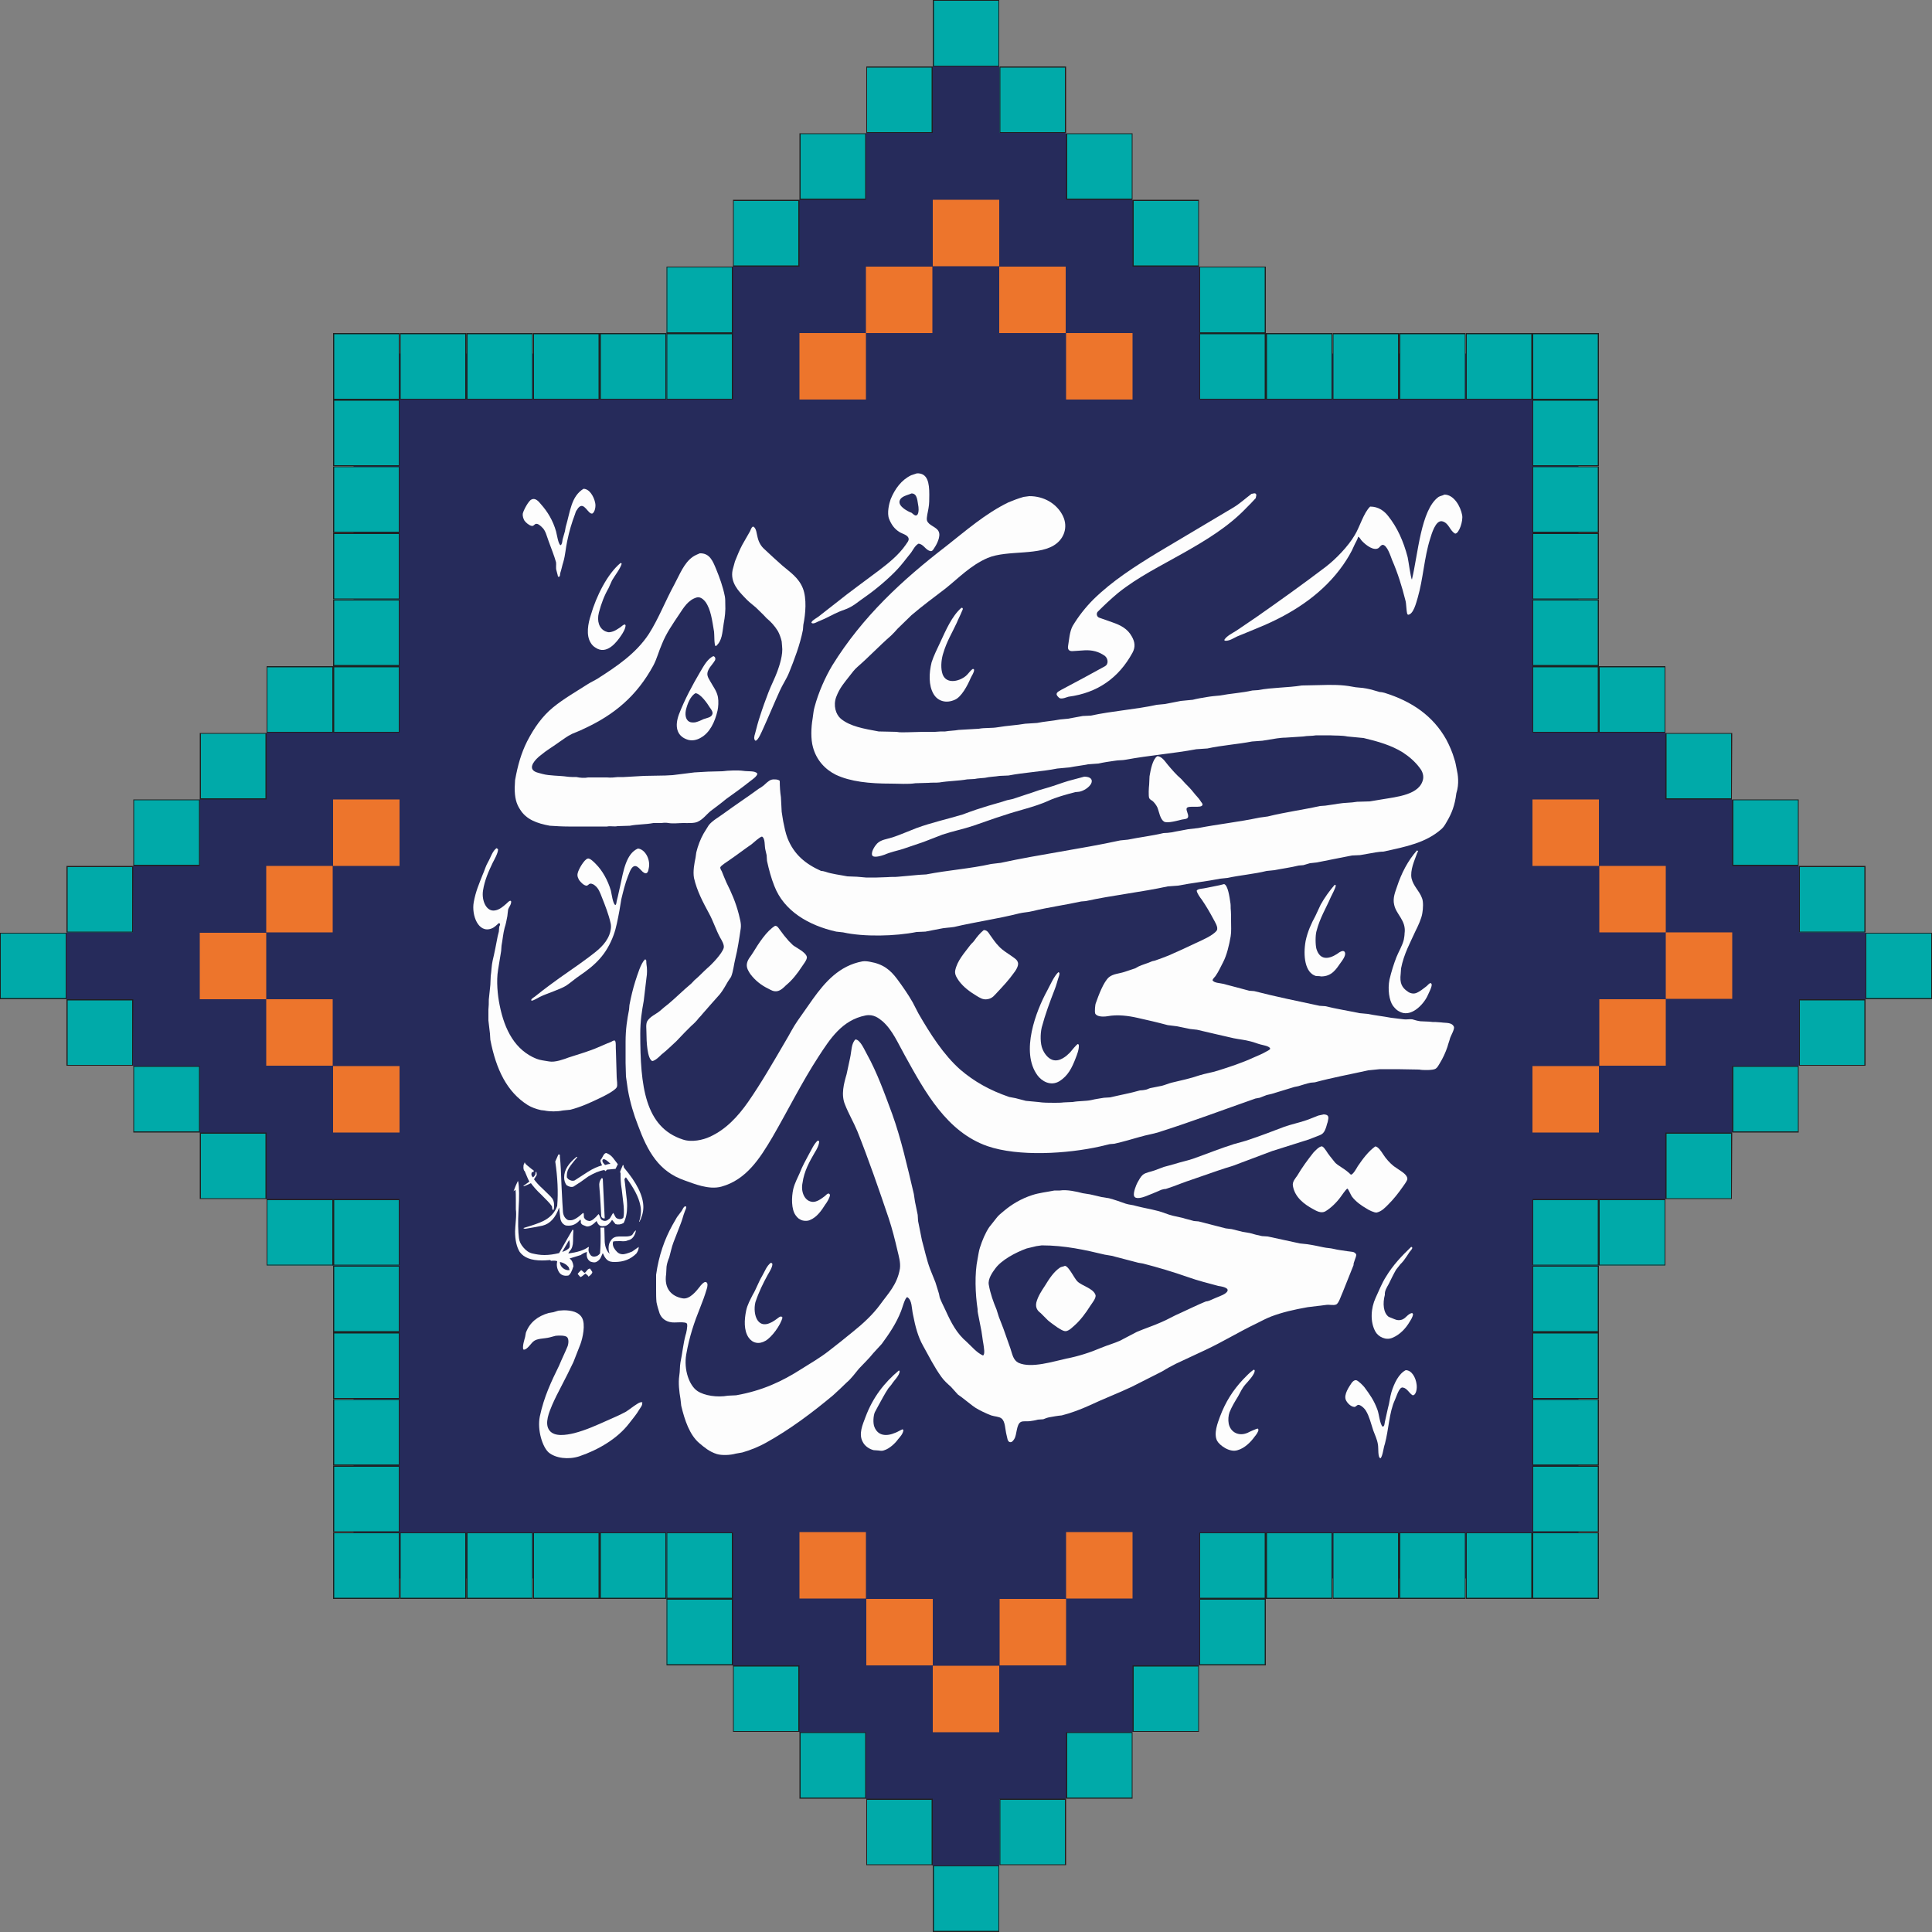 <?xml version="1.0" encoding="utf-8"?>
<!-- Generator: Adobe Illustrator 21.0.2, SVG Export Plug-In . SVG Version: 6.00 Build 0)  -->
<svg version="1.1" id="Layer_1" xmlns="http://www.w3.org/2000/svg" xmlns:xlink="http://www.w3.org/1999/xlink" x="0px" y="0px"
	 viewBox="0 0 500 500" style="enable-background:new 0 0 500 500;" xml:space="preserve">
<rect x="0" y="0" width="500" height="500" fill="#808080" stroke="none"/>
<style type="text/css">
	.st0{fill:#262B5B;}
	.st1{fill:#00AAA9;}
	.st2{fill:#202020;}
	.st3{fill:#ED752C;}
	.st4{display:none;fill:#FDFDFD;}
	.st5{enable-background:new    ;}
	.st6{fill:#FDFDFD;}
</style>
<g>
	<g>
		<rect x="91.5" y="91.5" class="st0" width="317" height="317"/>
		
			<rect x="79.3" y="79.3" transform="matrix(0.707 -0.707 0.707 0.707 -103.554 249.998)" class="st0" width="341.4" height="341.4"/>
	</g>
	<g>
		<g>
			<g>
				<g>
					<rect x="86.3" y="86.3" class="st1" width="17" height="17"/>
					<path class="st2" d="M103.2,86.5v16.7H86.5V86.5H103.2 M103.4,86.2H86.2v17.2h17.2L103.4,86.2L103.4,86.2z"/>
				</g>
				<g>
					<rect x="103.6" y="86.3" class="st1" width="17" height="17"/>
					<path class="st2" d="M120.4,86.5v16.7h-16.7V86.5H120.4 M120.7,86.2h-17.2v17.2h17.2V86.2L120.7,86.2z"/>
				</g>
				<g>
					<rect x="120.8" y="86.3" class="st1" width="17" height="17"/>
					<path class="st2" d="M137.7,86.5v16.7H121V86.5H137.7 M137.9,86.2h-17.2v17.2h17.2V86.2L137.9,86.2z"/>
				</g>
				<g>
					<rect x="138.1" y="86.3" class="st1" width="17" height="17"/>
					<path class="st2" d="M154.9,86.5v16.7h-16.7V86.5H154.9 M155.2,86.2H138v17.2h17.2V86.2L155.2,86.2z"/>
				</g>
				<g>
					<rect x="155.3" y="86.3" class="st1" width="17" height="17"/>
					<path class="st2" d="M172.2,86.5v16.7h-16.7V86.5H172.2 M172.4,86.2h-17.2v17.2h17.2V86.2L172.4,86.2z"/>
				</g>
				<g>
					<rect x="172.5" y="86.3" class="st1" width="17" height="17"/>
					<path class="st2" d="M189.4,86.5v16.7h-16.7V86.5H189.4 M189.7,86.2h-17.2v17.2h17.2V86.2L189.7,86.2z"/>
				</g>
				<g>
					<rect x="172.5" y="69.1" class="st1" width="17" height="17"/>
					<path class="st2" d="M189.4,69.2V86h-16.7V69.2H189.4 M189.7,69h-17.2v17.2h17.2V69L189.7,69z"/>
				</g>
				<g>
					<rect x="310.5" y="69.1" class="st1" width="17" height="17"/>
					<path class="st2" d="M327.3,69.2V86h-16.7V69.2H327.3 M327.6,69h-17.2v17.2h17.2V69L327.6,69z"/>
				</g>
				<g>
					<rect x="310.5" y="86.3" class="st1" width="17" height="17"/>
					<path class="st2" d="M327.3,86.5v16.7h-16.7V86.5H327.3 M327.6,86.2h-17.2v17.2h17.2V86.2L327.6,86.2z"/>
				</g>
				<g>
					<rect x="327.7" y="86.3" class="st1" width="17" height="17"/>
					<path class="st2" d="M344.6,86.5v16.7h-16.7V86.5H344.6 M344.8,86.2h-17.2v17.2h17.2V86.2L344.8,86.2z"/>
				</g>
				<g>
					<rect x="345" y="86.3" class="st1" width="17" height="17"/>
					<path class="st2" d="M361.8,86.5v16.7h-16.7V86.5H361.8 M362.1,86.2h-17.2v17.2h17.2V86.2L362.1,86.2z"/>
				</g>
				<g>
					<rect x="362.2" y="86.3" class="st1" width="17" height="17"/>
					<path class="st2" d="M379.1,86.5v16.7h-16.7V86.5H379.1 M379.3,86.2h-17.2v17.2h17.2V86.2L379.3,86.2z"/>
				</g>
				<g>
					<rect x="379.4" y="86.3" class="st1" width="17" height="17"/>
					<path class="st2" d="M396.3,86.5v16.7h-16.7V86.5H396.3 M396.6,86.2h-17.2v17.2h17.2V86.2L396.6,86.2z"/>
				</g>
				<g>
					<rect x="396.7" y="86.3" class="st1" width="17" height="17"/>
					<path class="st2" d="M413.5,86.5v16.7h-16.7V86.5H413.5 M413.8,86.2h-17.2v17.2h17.2V86.2L413.8,86.2z"/>
				</g>
			</g>
			<g>
				<g>
					<rect x="189.8" y="51.8" class="st1" width="17" height="17"/>
					<path class="st2" d="M206.6,52v16.7h-16.7V52H206.6 M206.9,51.7h-17.2V69h17.2V51.7L206.9,51.7z"/>
				</g>
				<g>
					<rect x="207" y="34.6" class="st1" width="17" height="17"/>
					<path class="st2" d="M223.9,34.7v16.7h-16.7V34.7H223.9 M224.1,34.5h-17.2v17.2h17.2V34.5L224.1,34.5z"/>
				</g>
				<g>
					<rect x="224.3" y="17.4" class="st1" width="17" height="17"/>
					<path class="st2" d="M241.1,17.5v16.7h-16.7V17.5H241.1 M241.4,17.2h-17.2v17.2h17.2V17.2L241.4,17.2z"/>
				</g>
				<g>
					<rect x="241.5" y="0.1" class="st1" width="17" height="17"/>
					<path class="st2" d="M258.4,0.2V17h-16.7V0.2H258.4 M258.6,0h-17.2v17.2h17.2V0L258.6,0z"/>
				</g>
				<g>
					<rect x="258.7" y="17.4" class="st1" width="17" height="17"/>
					<path class="st2" d="M275.6,17.5v16.7h-16.7V17.5H275.6 M275.9,17.2h-17.2v17.2h17.2V17.2L275.9,17.2z"/>
				</g>
				<g>
					<rect x="276" y="34.6" class="st1" width="17" height="17"/>
					<path class="st2" d="M292.9,34.7v16.7h-16.7V34.7H292.9 M293.1,34.5h-17.2v17.2h17.2V34.5L293.1,34.5z"/>
				</g>
				<g>
					<rect x="293.2" y="51.8" class="st1" width="17" height="17"/>
					<path class="st2" d="M310.1,52v16.7h-16.7V52H310.1 M310.3,51.7h-17.2V69h17.2V51.7L310.3,51.7z"/>
				</g>
			</g>
		</g>
		<g>
			<g>
				<g>
					<rect x="396.7" y="396.7" class="st1" width="17" height="17"/>
					<path class="st2" d="M413.5,396.8v16.7h-16.7v-16.7H413.5 M413.8,396.6h-17.2v17.2h17.2V396.6L413.8,396.6z"/>
				</g>
				<g>
					<rect x="379.4" y="396.7" class="st1" width="17" height="17"/>
					<path class="st2" d="M396.3,396.8v16.7h-16.7v-16.7H396.3 M396.6,396.6h-17.2v17.2h17.2V396.6L396.6,396.6z"/>
				</g>
				<g>
					<rect x="362.2" y="396.7" class="st1" width="17" height="17"/>
					<path class="st2" d="M379.1,396.8v16.7h-16.7v-16.7H379.1 M379.3,396.6h-17.2v17.2h17.2V396.6L379.3,396.6z"/>
				</g>
				<g>
					<rect x="345" y="396.7" class="st1" width="17" height="17"/>
					<path class="st2" d="M361.8,396.8v16.7h-16.7v-16.7H361.8 M362.1,396.6h-17.2v17.2h17.2V396.6L362.1,396.6z"/>
				</g>
				<g>
					<rect x="327.7" y="396.7" class="st1" width="17" height="17"/>
					<path class="st2" d="M344.6,396.8v16.7h-16.7v-16.7H344.6 M344.8,396.6h-17.2v17.2h17.2V396.6L344.8,396.6z"/>
				</g>
				<g>
					<rect x="310.5" y="396.7" class="st1" width="17" height="17"/>
					<path class="st2" d="M327.3,396.8v16.7h-16.7v-16.7H327.3 M327.6,396.6h-17.2v17.2h17.2V396.6L327.6,396.6z"/>
				</g>
				<g>
					<rect x="310.5" y="413.9" class="st1" width="17" height="17"/>
					<path class="st2" d="M327.3,414v16.7h-16.7V414H327.3 M327.6,413.8h-17.2V431h17.2V413.8L327.6,413.8z"/>
				</g>
				<g>
					<rect x="172.5" y="413.9" class="st1" width="17" height="17"/>
					<path class="st2" d="M189.4,414v16.7h-16.7V414H189.4 M189.7,413.8h-17.2V431h17.2V413.8L189.7,413.8z"/>
				</g>
				<g>
					<rect x="172.5" y="396.7" class="st1" width="17" height="17"/>
					<path class="st2" d="M189.4,396.8v16.7h-16.7v-16.7H189.4 M189.7,396.6h-17.2v17.2h17.2V396.6L189.7,396.6z"/>
				</g>
				<g>
					<rect x="155.3" y="396.7" class="st1" width="17" height="17"/>
					<path class="st2" d="M172.2,396.8v16.7h-16.7v-16.7H172.2 M172.4,396.6h-17.2v17.2h17.2V396.6L172.4,396.6z"/>
				</g>
				<g>
					<rect x="138.1" y="396.7" class="st1" width="17" height="17"/>
					<path class="st2" d="M154.9,396.8v16.7h-16.7v-16.7H154.9 M155.2,396.6H138v17.2h17.2V396.6L155.2,396.6z"/>
				</g>
				<g>
					<rect x="120.8" y="396.7" class="st1" width="17" height="17"/>
					<path class="st2" d="M137.7,396.8v16.7H121v-16.7H137.7 M137.9,396.6h-17.2v17.2h17.2V396.6L137.9,396.6z"/>
				</g>
				<g>
					<rect x="103.6" y="396.7" class="st1" width="17" height="17"/>
					<path class="st2" d="M120.4,396.8v16.7h-16.7v-16.7H120.4 M120.7,396.6h-17.2v17.2h17.2V396.6L120.7,396.6z"/>
				</g>
				<g>
					<rect x="86.3" y="396.7" class="st1" width="17" height="17"/>
					<path class="st2" d="M103.2,396.8v16.7H86.5v-16.7H103.2 M103.4,396.6H86.2v17.2h17.2L103.4,396.6L103.4,396.6z"/>
				</g>
			</g>
			<g>
				<g>
					<rect x="293.2" y="431.2" class="st1" width="17" height="17"/>
					<path class="st2" d="M310.1,431.3V448h-16.7v-16.7H310.1 M310.3,431h-17.2v17.2h17.2V431L310.3,431z"/>
				</g>
				<g>
					<rect x="276" y="448.4" class="st1" width="17" height="17"/>
					<path class="st2" d="M292.9,448.5v16.7h-16.7v-16.7H292.9 M293.1,448.3h-17.2v17.2h17.2V448.3L293.1,448.3z"/>
				</g>
				<g>
					<rect x="258.7" y="465.6" class="st1" width="17" height="17"/>
					<path class="st2" d="M275.6,465.8v16.7h-16.7v-16.7H275.6 M275.9,465.5h-17.2v17.2h17.2V465.5L275.9,465.5z"/>
				</g>
				<g>
					<rect x="241.5" y="482.9" class="st1" width="17" height="17"/>
					<path class="st2" d="M258.4,483v16.7h-16.7V483H258.4 M258.6,482.8h-17.2V500h17.2V482.8L258.6,482.8z"/>
				</g>
				<g>
					<rect x="224.3" y="465.6" class="st1" width="17" height="17"/>
					<path class="st2" d="M241.1,465.8v16.7h-16.7v-16.7H241.1 M241.4,465.5h-17.2v17.2h17.2V465.5L241.4,465.5z"/>
				</g>
				<g>
					<rect x="207" y="448.4" class="st1" width="17" height="17"/>
					<path class="st2" d="M223.9,448.5v16.7h-16.7v-16.7H223.9 M224.1,448.3h-17.2v17.2h17.2V448.3L224.1,448.3z"/>
				</g>
				<g>
					<rect x="189.8" y="431.2" class="st1" width="17" height="17"/>
					<path class="st2" d="M206.6,431.3V448h-16.7v-16.7H206.6 M206.9,431h-17.2v17.2h17.2V431L206.9,431z"/>
				</g>
			</g>
		</g>
		<g>
			<g>
				<g>
					<rect x="86.3" y="379.4" class="st1" width="17" height="17"/>
					<path class="st2" d="M103.2,379.6v16.7H86.5v-16.7H103.2 M103.4,379.3H86.2v17.2h17.2L103.4,379.3L103.4,379.3z"/>
				</g>
				<g>
					<rect x="86.3" y="362.2" class="st1" width="17" height="17"/>
					<path class="st2" d="M103.2,362.3V379H86.5v-16.7H103.2 M103.4,362.1H86.2v17.2h17.2L103.4,362.1L103.4,362.1z"/>
				</g>
				<g>
					<rect x="86.3" y="345" class="st1" width="17" height="17"/>
					<path class="st2" d="M103.2,345.1v16.7H86.5v-16.7H103.2 M103.4,344.8H86.2V362h17.2L103.4,344.8L103.4,344.8z"/>
				</g>
				<g>
					<rect x="86.3" y="327.7" class="st1" width="17" height="17"/>
					<path class="st2" d="M103.2,327.8v16.7H86.5v-16.7H103.2 M103.4,327.6H86.2v17.2h17.2L103.4,327.6L103.4,327.6z"/>
				</g>
				<g>
					<rect x="86.3" y="310.5" class="st1" width="17" height="17"/>
					<path class="st2" d="M103.2,310.6v16.7H86.5v-16.7H103.2 M103.4,310.3H86.2v17.2h17.2L103.4,310.3L103.4,310.3z"/>
				</g>
				<g>
					<rect x="69.1" y="310.5" class="st1" width="17" height="17"/>
					<path class="st2" d="M86,310.6v16.7H69.2v-16.7H86 M86.2,310.3H69v17.2h17.2V310.3L86.2,310.3z"/>
				</g>
				<g>
					<rect x="69.1" y="172.5" class="st1" width="17" height="17"/>
					<path class="st2" d="M86,172.7v16.7H69.2v-16.7H86 M86.2,172.4H69v17.2h17.2V172.4L86.2,172.4z"/>
				</g>
				<g>
					<rect x="86.3" y="172.5" class="st1" width="17" height="17"/>
					<path class="st2" d="M103.2,172.7v16.7H86.5v-16.7H103.2 M103.4,172.4H86.2v17.2h17.2L103.4,172.4L103.4,172.4z"/>
				</g>
				<g>
					<rect x="86.3" y="155.3" class="st1" width="17" height="17"/>
					<path class="st2" d="M103.2,155.4v16.7H86.5v-16.7H103.2 M103.4,155.2H86.2v17.2h17.2L103.4,155.2L103.4,155.2z"/>
				</g>
				<g>
					<rect x="86.3" y="138.1" class="st1" width="17" height="17"/>
					<path class="st2" d="M103.2,138.2v16.7H86.5v-16.7H103.2 M103.4,137.9H86.2v17.2h17.2L103.4,137.9L103.4,137.9z"/>
				</g>
				<g>
					<rect x="86.3" y="120.8" class="st1" width="17" height="17"/>
					<path class="st2" d="M103.2,120.9v16.7H86.5v-16.7L103.2,120.9 M103.4,120.7H86.2v17.2h17.2L103.4,120.7L103.4,120.7z"/>
				</g>
				<g>
					<rect x="86.3" y="103.6" class="st1" width="17" height="17"/>
					<path class="st2" d="M103.2,103.7v16.7H86.5v-16.7H103.2 M103.4,103.4H86.2v17.2h17.2L103.4,103.4L103.4,103.4z"/>
				</g>
			</g>
			<g>
				<g>
					<rect x="51.8" y="293.2" class="st1" width="17" height="17"/>
					<path class="st2" d="M68.7,293.4v16.7H52v-16.7H68.7 M69,293.1H51.7v17.2H69V293.1L69,293.1z"/>
				</g>
				<g>
					<rect x="34.6" y="276" class="st1" width="17" height="17"/>
					<path class="st2" d="M51.5,276.1v16.7H34.7v-16.7H51.5 M51.7,275.9H34.5v17.2h17.2V275.9L51.7,275.9z"/>
				</g>
				<g>
					<rect x="17.4" y="258.7" class="st1" width="17" height="17"/>
					<path class="st2" d="M34.2,258.9v16.7H17.5v-16.7H34.2 M34.5,258.6H17.2v17.2h17.2L34.5,258.6L34.5,258.6z"/>
				</g>
				<g>
					<rect x="0.1" y="241.5" class="st1" width="17" height="17"/>
					<path class="st2" d="M17,241.6v16.7H0.2v-16.7L17,241.6 M17.2,241.4H0v17.2h17.2V241.4L17.2,241.4z"/>
				</g>
				<g>
					<rect x="17.4" y="224.3" class="st1" width="17" height="17"/>
					<path class="st2" d="M34.2,224.4v16.7H17.5v-16.7H34.2 M34.5,224.1H17.2v17.2h17.2L34.5,224.1L34.5,224.1z"/>
				</g>
				<g>
					<rect x="34.6" y="207" class="st1" width="17" height="17"/>
					<path class="st2" d="M51.5,207.1v16.7H34.7v-16.7H51.5 M51.7,206.9H34.5v17.2h17.2V206.9L51.7,206.9z"/>
				</g>
				<g>
					<rect x="51.8" y="189.8" class="st1" width="17" height="17"/>
					<path class="st2" d="M68.7,189.9v16.7H52v-16.7H68.7 M69,189.7H51.7v17.2H69V189.7L69,189.7z"/>
				</g>
			</g>
		</g>
		<g>
			<g>
				<g>
					<rect x="396.7" y="103.6" class="st1" width="17" height="17"/>
					<path class="st2" d="M413.5,103.7v16.7h-16.7v-16.7H413.5 M413.8,103.4h-17.2v17.2h17.2V103.4L413.8,103.4z"/>
				</g>
				<g>
					<rect x="396.7" y="120.8" class="st1" width="17" height="17"/>
					<path class="st2" d="M413.5,120.9v16.7h-16.7v-16.7L413.5,120.9 M413.8,120.7h-17.2v17.2h17.2V120.7L413.8,120.7z"/>
				</g>
				<g>
					<rect x="396.7" y="138.1" class="st1" width="17" height="17"/>
					<path class="st2" d="M413.5,138.2v16.7h-16.7v-16.7H413.5 M413.8,137.9h-17.2v17.2h17.2V137.9L413.8,137.9z"/>
				</g>
				<g>
					<rect x="396.7" y="155.3" class="st1" width="17" height="17"/>
					<path class="st2" d="M413.5,155.4v16.7h-16.7v-16.7H413.5 M413.8,155.2h-17.2v17.2h17.2V155.2L413.8,155.2z"/>
				</g>
				<g>
					<rect x="396.7" y="172.5" class="st1" width="17" height="17"/>
					<path class="st2" d="M413.5,172.7v16.7h-16.7v-16.7H413.5 M413.8,172.4h-17.2v17.2h17.2V172.4L413.8,172.4z"/>
				</g>
				<g>
					<rect x="413.9" y="172.5" class="st1" width="17" height="17"/>
					<path class="st2" d="M430.8,172.7v16.7H414v-16.7H430.8 M431,172.4h-17.2v17.2H431V172.4L431,172.4z"/>
				</g>
				<g>
					<rect x="413.9" y="310.5" class="st1" width="17" height="17"/>
					<path class="st2" d="M430.8,310.6v16.7H414v-16.7H430.8 M431,310.3h-17.2v17.2H431V310.3L431,310.3z"/>
				</g>
				<g>
					<rect x="396.7" y="310.5" class="st1" width="17" height="17"/>
					<path class="st2" d="M413.5,310.6v16.7h-16.7v-16.7H413.5 M413.8,310.3h-17.2v17.2h17.2V310.3L413.8,310.3z"/>
				</g>
				<g>
					<rect x="396.7" y="327.7" class="st1" width="17" height="17"/>
					<path class="st2" d="M413.5,327.8v16.7h-16.7v-16.7H413.5 M413.8,327.6h-17.2v17.2h17.2V327.6L413.8,327.6z"/>
				</g>
				<g>
					<rect x="396.7" y="345" class="st1" width="17" height="17"/>
					<path class="st2" d="M413.5,345.1v16.7h-16.7v-16.7H413.5 M413.8,344.8h-17.2V362h17.2V344.8L413.8,344.8z"/>
				</g>
				<g>
					<rect x="396.7" y="362.2" class="st1" width="17" height="17"/>
					<path class="st2" d="M413.5,362.3V379h-16.7v-16.7H413.5 M413.8,362.1h-17.2v17.2h17.2V362.1L413.8,362.1z"/>
				</g>
				<g>
					<rect x="396.7" y="379.4" class="st1" width="17" height="17"/>
					<path class="st2" d="M413.5,379.6v16.7h-16.7v-16.7H413.5 M413.8,379.3h-17.2v17.2h17.2V379.3L413.8,379.3z"/>
				</g>
			</g>
			<g>
				<g>
					<rect x="431.2" y="189.8" class="st1" width="17" height="17"/>
					<path class="st2" d="M448,189.9v16.7h-16.7v-16.7H448 M448.3,189.7H431v17.2h17.2L448.3,189.7L448.3,189.7z"/>
				</g>
				<g>
					<rect x="448.4" y="207" class="st1" width="17" height="17"/>
					<path class="st2" d="M465.3,207.1v16.7h-16.7v-16.7H465.3 M465.5,206.9h-17.2v17.2h17.2V206.9L465.5,206.9z"/>
				</g>
				<g>
					<rect x="465.6" y="224.3" class="st1" width="17" height="17"/>
					<path class="st2" d="M482.5,224.4v16.7h-16.7v-16.7H482.5 M482.8,224.1h-17.2v17.2h17.2V224.1L482.8,224.1z"/>
				</g>
				<g>
					<rect x="482.9" y="241.5" class="st1" width="17" height="17"/>
					<path class="st2" d="M499.8,241.6v16.7H483v-16.7L499.8,241.6 M500,241.4h-17.2v17.2H500V241.4L500,241.4z"/>
				</g>
				<g>
					<rect x="465.6" y="258.7" class="st1" width="17" height="17"/>
					<path class="st2" d="M482.5,258.9v16.7h-16.7v-16.7H482.5 M482.8,258.6h-17.2v17.2h17.2V258.6L482.8,258.6z"/>
				</g>
				<g>
					<rect x="448.4" y="276" class="st1" width="17" height="17"/>
					<path class="st2" d="M465.3,276.1v16.7h-16.7v-16.7H465.3 M465.5,275.9h-17.2v17.2h17.2V275.9L465.5,275.9z"/>
				</g>
				<g>
					<rect x="431.2" y="293.2" class="st1" width="17" height="17"/>
					<path class="st2" d="M448,293.4v16.7h-16.7v-16.7H448 M448.3,293.1H431v17.2h17.2L448.3,293.1L448.3,293.1z"/>
				</g>
			</g>
		</g>
	</g>
	<g>
		<g>
			<rect x="224.1" y="69" class="st3" width="17.2" height="17.2"/>
			<rect x="206.9" y="86.2" class="st3" width="17.2" height="17.2"/>
			<rect x="241.4" y="51.7" class="st3" width="17.2" height="17.2"/>
			<rect x="258.6" y="69" class="st3" width="17.2" height="17.2"/>
			<rect x="275.9" y="86.2" class="st3" width="17.2" height="17.2"/>
		</g>
		<g>
			<rect x="258.7" y="413.8" class="st3" width="17.2" height="17.2"/>
			<rect x="275.9" y="396.5" class="st3" width="17.2" height="17.2"/>
			<rect x="241.4" y="431.1" class="st3" width="17.2" height="17.2"/>
			<rect x="224.2" y="413.8" class="st3" width="17.2" height="17.2"/>
			<rect x="206.9" y="396.5" class="st3" width="17.2" height="17.2"/>
		</g>
		<g>
			<rect x="68.9" y="258.6" class="st3" width="17.2" height="17.2"/>
			<rect x="86.2" y="275.9" class="st3" width="17.2" height="17.2"/>
			<rect x="51.7" y="241.4" class="st3" width="17.2" height="17.2"/>
			<rect x="68.9" y="224.1" class="st3" width="17.2" height="17.2"/>
			<rect x="86.2" y="206.9" class="st3" width="17.2" height="17.2"/>
		</g>
		<g>
			<rect x="413.9" y="224.1" class="st3" width="17.2" height="17.2"/>
			<rect x="396.6" y="206.9" class="st3" width="17.2" height="17.2"/>
			<rect x="431.1" y="241.3" class="st3" width="17.2" height="17.2"/>
			<rect x="413.9" y="258.6" class="st3" width="17.2" height="17.2"/>
			<rect x="396.6" y="275.9" class="st3" width="17.2" height="17.2"/>
		</g>
	</g>
</g>
<path class="st4" d="M275.1,161c1,0.3,2.1,0.7,3.2,1c1,0.2,1.9,0.4,2.9,0.4c1.4,0.1,2.9,0.2,4.3,0.1c1.1,0,2.2-0.2,3.4-0.3
	c0.9-0.1,1.7-0.2,2.6-0.4c1.1-0.2,2.1-0.4,3.2-0.6c1.2-0.2,2.3-0.4,3.5-0.6c0.9-0.2,1.9-0.4,2.8-0.5c1.5-0.3,2.9-0.6,4.4-0.9
	c1.2-0.2,2.4-0.5,3.6-0.8c0.6-0.1,1.2-0.3,1.7-0.4c-0.3-1.2-1.2-1.8-2.3-2.2c-1.1-0.5-2.3-0.7-3.5-0.8c-1.1,0-2.1-0.2-3.2-0.1
	c-1.2,0.1-2.3,0.2-3.5,0.4c-1,0.1-2,0.3-3,0.5c-0.9,0.1-1.8,0.3-2.6,0.4c-0.7,0.1-1.4,0.2-2,0.2c-0.9,0.1-1.7,0.2-2.6,0.1
	c-1.5-0.1-2.9-0.1-4.3-0.6c-0.8-0.3-1.5-0.5-2-1.2c-0.5-0.6-0.7-1.3-0.6-2.1c0.2-1.8,1.1-3.4,2-5c0.8-1.3,1.6-2.6,2.5-3.8
	c1.1-1.5,2.4-2.9,3.8-4.2c1.2-1.1,2.5-2.1,3.8-3.1s2.8-1.8,4.4-2.3c0.8-0.2,1.6-0.4,2.4-0.5s1.6,0,2.3,0.3c0.7,0.3,1.1,0.9,1.2,1.7
	c0,0.7-0.1,1.4-0.4,2.1c-0.3,0.9-0.5,1.7-1,2.5c-0.3,0.5-0.5,0.5-0.9,0.1s-0.8-0.8-1.3-1c-0.7-0.4-1.5-0.4-2.2-0.1
	c-1.6,0.6-3,1.4-4.4,2.4c-1.6,1.1-3.3,2.2-4.8,3.5c-1.2,1-2.3,2.2-3.4,3.3c-0.1,0.1-0.2,0.3-0.3,0.5c-0.2,0.6-0.1,1,0.5,1.2
	c0.8,0.2,1.6,0.3,2.4,0.5c0.6,0.1,1.2,0.1,1.8,0.1c1.5-0.1,2.9-0.1,4.4-0.3c1.9-0.2,3.8-0.5,5.7-0.8c1.3-0.2,2.5-0.5,3.8-0.6
	c0.9-0.1,1.9,0.1,2.9,0.1c1.1,0.1,2.2,0.4,3.2,0.8c1.2,0.6,2.3,1.4,2.9,2.7c0.7,1.3,0.7,2.7,0.6,4.1c-0.2,1.6-0.8,3.1-1.5,4.5
	c-0.3,0.6-0.7,1.3-1.3,1.7c-0.4,0.2-0.8,0.3-1.2,0.4c-1.8,0.5-3.6,1-5.4,1.5c-2.4,0.6-4.8,1.1-7.2,1.7c-1.5,0.3-3.1,0.6-4.6,0.8
	c-1.1,0.2-2.2,0.3-3.3,0.4c-1.2,0.1-2.4,0.2-3.5,0.1c-1.9-0.1-3.7-0.6-5.4-1.6c-1.3-0.8-2.4-1.9-3.2-3.1
	C275.7,162.6,275.3,161.8,275.1,161z"/>
<g>
	<g class="st5">
		<path class="st6" d="M164.7,324.4c-1.5,1.5-3.3,2.2-5.6,2.2c-0.4,0-0.7,0-1.1-0.1c-0.9-0.2-1.5-1-2-2.2c-0.2,0.4-0.4,0.9-0.6,1.3
			c-0.3,0.5-0.7,0.8-1.1,1c-0.4,0.2-0.9,0.1-1.5-0.1c-0.8-0.5-1.1-1.3-0.9-2.5c-0.7,0.2-1.2,0.5-1.6,0.8c-1.3,0.4-2.2,0.7-2.9,0.9
			c0.6,0.4,0.9,1.1,1,2c-0.4,1.3-0.8,2.1-1.3,2.4c-1.1,0.2-2-0.1-2.5-1c-0.5-0.9-0.6-1.8-0.4-2.7c-0.2-0.1-0.7-0.2-1.6-0.1l-0.2-0.2
			c-1.1,0.1-1.8,0.1-2.2,0.1c-2.7,0-4.6-0.7-5.7-2.2c-0.8-1.3-1.2-3.1-1.2-5.3c0-0.6,0.1-1.5,0.2-2.9c0.1-1.2,0.1-2.2,0-2.8
			c0-0.4,0-1.3,0-2.5c0-1.1,0-1.9-0.1-2.6l-0.5,0.4c0.4-1.1,0.8-2,1.1-2.6h0.1c0.3,1.6,0.3,4.1,0.1,7.4c-0.2,3.3-0.1,5.7,0.1,7.3
			c0.1,0.9,0.5,1.7,1.2,2.5c0.7,0.8,1.4,1.3,2.3,1.5s1.9,0.4,3.1,0.4c1.3,0,2.5-0.2,3.8-0.5c1.5-2.7,2.7-4.7,3.5-6.1
			c0.1,0.1,0.2,0.2,0.2,0.3c0,0-0.1,0.9-0.1,2.7c0,1.1-0.3,2-0.8,2.5c-0.2,0.3-0.4,0.5-0.4,0.7c2.2-0.3,4-0.8,5.2-1.7l0.1,0.1
			c-0.2,0.7-0.1,1.3,0.3,1.8c0.3,0.6,1,0.8,1.9,0.4c0.6-0.4,0.8-0.7,0.7-0.9c0.1-1,0.2-3.1,0.1-6.4l1,0c0,1.2,0.1,2.5,0.1,3.7
			c0.1,1.4,0.6,2.5,1.3,3.1c-0.2-0.4-0.3-0.9-0.3-1.5c0-0.8,0.2-1.5,0.7-2.1c0.4-0.6,1.1-0.9,2-0.9c0.2,0,0.5,0,0.9,0
			c0.4,0,0.7,0,0.9,0c0.6,0,1.2-0.1,1.6-0.4c0.1-0.1,0.2-0.3,0.4-0.6s0.4-0.5,0.6-0.6c-0.3,1.5-1,2.4-2.1,2.6
			c-0.4,0.2-1,0.3-1.9,0.2c-0.9,0-1.5,0-1.9,0.1c-0.1,0.2-0.1,0.4-0.1,0.6c0,0.7,0.4,1.4,1.1,2.1c0.4,0.4,0.9,0.6,1.5,0.6
			c0.4,0,1.2-0.2,2.4-0.7c0.7-0.5,1.3-0.9,1.7-1.2C165.3,323.3,165.1,323.8,164.7,324.4z M144.9,298.9c-0.1-0.1-0.2-0.2-0.4-0.1
			l-0.8,1.8c0.6,4.1,0.8,7.9,0.5,11.5c-0.6,1.7-1.8,3-3.6,3.9c-1,0.5-2.7,1.1-5.1,1.8v0.1c0.2,0.1,0.3,0.1,0.5,0.1
			c2-0.3,3.4-0.6,4.4-0.8c2-0.5,3.4-2.1,4.3-4.7c0.1,0.9,0.2,1.8,0.3,2.7c0.1,0.9,0.6,1.6,1.3,1.9c0.3,0.1,0.6,0.1,0.9,0.1
			c1.1,0,2.1-0.5,3-1.6c0.1,0.2,0.2,0.5,0.1,0.6c0,0.4,0.2,0.6,0.5,0.8c0.3,0.1,0.7,0.3,1,0.4c0.8,0.1,1.6-0.4,2.6-1.4
			c0.2,0.5,0.4,0.8,0.6,1c0.3,0.3,0.7,0.4,1.3,0.3c0.7,0,1.4-0.5,2.1-1.6l0.9,1.1c0.7,0.2,1.4,0.1,2.1-0.3c0.6-1.2,0.9-2.6,0.9-4.4
			c0-0.9-0.1-2.1-0.3-3.5c-0.2-1.8-0.3-2.9-0.4-3.5c0.1,0,0.1-0.1,0.2-0.2c0.1-0.1,0.1-0.2,0.2-0.2c2,2.7,3.3,5.1,3.7,7.2
			c0.3,1.3,0.2,2.7-0.3,4.3h0.1c0.6-1.2,1-2.5,1-3.8c0-2.9-1.7-6.3-5-10.2c0-0.1-0.1-0.2-0.1-0.4c0-0.2-0.1-0.3-0.2-0.3
			c-0.5,1.1-0.7,1.7-0.7,1.7c0,0.1,0,0.3,0.1,0.4c0,1.1,0,2.5,0.3,4.2c0.3,2.7,0.5,4.1,0.5,4.3c0.1,1.4,0.1,2.5-0.1,3.1
			c-0.4,0.3-0.9,0.4-1.4,0.2c-0.3-0.1-0.5-0.2-0.7-0.6s-0.3-0.6-0.5-0.9c-0.1,0.1-0.3,0.4-0.5,0.8c-0.2,0.4-0.4,0.7-0.6,0.8
			c-0.6,0.5-1.1,0.6-1.7,0.3c-0.3-0.1-0.5-0.4-0.6-0.8c-0.1-0.4-0.3-0.7-0.4-0.8c-1,1.2-1.8,1.8-2.4,1.8c-0.7-0.1-1.1-0.4-1.3-0.8
			c-0.1-0.1-0.1-0.4-0.1-0.7c0-0.3,0-0.5-0.2-0.6c-1.3,1.2-2.4,1.9-3.2,1.9c-0.3,0-0.6,0-0.8-0.1c-0.7-0.4-1.1-1.1-1.2-2
			c-0.1-1-0.2-3.4-0.4-7.2c-0.1-3-0.2-5.3-0.4-7.1C144.9,299.2,144.9,299,144.9,298.9z M136.8,301.9c-0.5-0.4-0.9-0.7-1-1.1
			l-0.3,0.7c-0.1,0.9,0,1.4,0.3,1.6c0.5,1.2,0.9,2.2,1.2,2.7l-1.4,1c-0.1,0-0.1,0-0.1,0.1c0,0.1,0,0.1,0.1,0.1
			c0.8-0.3,1.4-0.6,1.8-0.8c0.5,0.7,1.4,1.8,2.7,3c1.3,1.3,2.2,2.2,2.6,2.8c0.1,0.1,0.2,0.3,0.2,0.6c0,0.3,0.1,0.5,0.3,0.6
			c0.2-0.4,0.2-0.8,0.2-1.3c0-0.8-0.2-1.5-0.7-2c-0.2-0.3-1-1-2.3-2.3c-1-0.9-1.7-1.7-2.2-2.4l0.7-1.1c0-0.5-0.1-0.8-0.1-0.9
			c-0.2,0.2-0.3,0.4-0.2,0.6c-0.2,0.5-0.5,0.8-0.7,0.9c-0.4-0.4-0.5-0.9-0.2-1.4c0.1,0,0.2,0,0.2,0.1c0.2-0.1,0.3-0.3,0.2-0.5
			C137.9,302.8,137.5,302.5,136.8,301.9z M147.2,328c-0.5-0.7-1.3-1.2-2.3-1.4c0,0.6,0.3,1.2,0.8,1.6s1.1,0.6,1.7,0.5
			C147.4,328.6,147.3,328.4,147.2,328z M145.5,324c0.9-0.3,1.6-0.7,1.9-1.2c0.1-0.5,0.1-1.2-0.1-1.9
			C146.6,322.1,146,323.1,145.5,324z M158.6,299.6l1.3,1.7l-0.6,1.2l-2.2,0.2c-0.2,0.2-0.3,0.3-0.4,0.4l-0.3-0.3
			c-1.3,0.2-2.7,0.8-4.2,1.7c-1.2,0.9-2.5,1.8-3.8,2.6c-0.6,0.2-1.2,0-1.8-0.4c-0.4-0.6-0.6-1.2-0.6-2c0-1.9,1.1-3.6,3.2-5.3
			c0.1,0,0.2,0,0.2,0.1c-0.6,0.7-1.2,1.4-1.7,2.1c-0.7,0.9-1,1.7-1,2.5c0,0.2,0,0.4,0,0.6c0.2,0.2,0.3,0.4,0.3,0.4
			c0.5,0.4,1.1,0.6,1.7,0.4c1.1-0.7,2.3-1.5,3.4-2.2c1.4-0.9,2.6-1.4,3.7-1.7c0-0.1-0.1-0.2-0.2-0.5s-0.2-0.5-0.2-0.6
			c0-0.2,0-0.3,0.1-0.4c0.1-0.1,0.3-0.4,0.6-1c0.2-0.4,0.5-0.7,0.8-0.7C157.5,298.6,158.1,299,158.6,299.6z M152.7,328.3
			c-0.2,0-0.5,0.1-0.8,0.5c-0.3,0.4-0.5,0.6-0.6,0.6c-0.1,0-0.2-0.1-0.4-0.3c-0.2-0.2-0.3-0.3-0.5-0.4c-0.4,0.4-0.8,0.8-0.9,1
			l0.7,0.8c0.2,0,0.6-0.3,1.3-0.9c0.4,0.3,0.7,0.5,0.8,0.8c0.7-0.5,1-0.9,1-1.2L152.7,328.3z M155.7,304.9c-0.5,0.6-0.7,1.3-0.6,2.1
			c0.3,3.5,0.4,6.1,0.5,7.8c0.2,0.4,0.5,0.6,0.9,0.5c0-0.2-0.2-3.7-0.5-10.3C155.9,305,155.8,304.9,155.7,304.9z M158,301.2
			c-0.8-0.8-1.4-1.2-1.7-1.2c-0.1,0-0.2,0-0.3,0.1c-0.1,0.1-0.1,0.2-0.1,0.3c0,0.3,0.2,0.6,0.7,1.1
			C157.2,301.3,157.7,301.2,158,301.2z"/>
	</g>
	<g>
		<path class="st6" d="M316.9,165.5c0,0.1,0,0.2,0,0.3c1.2,0.2,2.4-0.7,3.3-1.1c2.4-1,4.7-1.9,7-2.9c8.3-3.6,15.5-8.6,20.4-15.6
			c1.1-1.6,2.1-3.2,2.9-5.1c0.3-0.7,0.8-1.4,1-2.2c0.3,0.1,0.6,0.6,0.8,0.9c0.6,0.7,2.6,2.6,4.1,2.2c0.7-0.2,0.7-0.8,1.4-1
			c1.2,0,2.1,3,2.5,4c1.4,3.2,2.5,6.7,3.4,10.3c0.3,1,0.2,2.5,0.5,3.6c0.1,0.1,0.1,0.1,0.2,0.2c1.4-0.1,2.1-3.1,2.5-4.4
			c1.4-4.8,1.7-10.5,3.2-15.2c0.4-1.3,1.4-4.9,3.1-4.6c1.8,0.4,2,2.5,3.4,3.2c1,0,2.1-3.3,1.8-4.8c-0.4-2.2-2.1-5.3-4.6-5.3
			c-0.5,0.3-1,0.3-1.5,0.6c-4.6,3.3-5.3,14.8-6.9,21.4c-0.3-0.4-0.9-4.9-1.1-5.8c-1.1-4.2-2.7-7.7-5-10.6c-1-1.3-2.5-2.5-4.7-2.5
			c-1.7,1.6-2.7,5.3-4,7.4c-1.7,2.9-4.9,6.2-7.5,8.2c-5.8,4.4-11.8,8.7-17.8,12.9c-1.8,1.2-3.5,2.4-5.3,3.6
			C318.9,163.9,317.6,164.5,316.9,165.5z"/>
		<path class="st6" d="M164.8,363.4c-1,0.6-1.9,1.4-2.9,2c-1.5,0.8-3.1,1.5-4.7,2.2c-2.7,1.2-5.5,2.5-8.6,3.3
			c-2.1,0.5-5.1,1-6.4-0.7c-1.4-1.8,0-4.9,0.7-6.6c0.7-1.6,1.5-3.2,2.3-4.7c1.1-2.1,2.2-4.3,3.2-6.4c0.6-1.5,1.2-3.1,1.8-4.6
			c0.6-1.6,1.4-5.2,0.4-6.9c-0.8-1.4-2.6-1.9-4.7-1.9c-0.5,0-0.9,0.1-1.4,0.1c-0.4,0.1-0.9,0.3-1.3,0.4c-0.4,0.1-0.8,0.1-1.2,0.2
			c-2.8,0.8-4.9,2.4-5.9,5.1c-0.1,0.4-0.1,0.7-0.2,1.1c-0.2,0.8-0.7,2.2-0.5,3.2c0.1,0,0.1,0.1,0.2,0.1c0.9-0.1,1.8-1.6,2.4-2.1
			c1-0.9,2.8-0.7,4.3-1.1c0.5-0.1,1-0.3,1.5-0.4c1-0.1,2.4-0.1,2.9,0.3c0.5,0.4,0.5,1.5,0.2,2.4c-0.7,1.7-1.5,3.3-2.2,5
			c-2,4.1-3.9,8-5,13.2c-0.7,3.5,0.7,7.9,2.3,9.3c1.8,1.5,5.1,1.9,7.9,1c5-1.7,9.9-4.6,12.9-8.5c0.9-1.2,1.9-2.3,2.7-3.7
			c0.3-0.5,0.8-1,0.7-1.7c0.1,0,0.1-0.1-0.1-0.1C165.7,362.8,165.1,363.2,164.8,363.4z"/>
		<path class="st6" d="M152.4,247.7c-3.3,2.5-6.9,4.8-10.2,7.3c-1.2,0.9-2.4,1.8-3.5,2.7c-0.3,0.3-1,0.6-1.2,1c0,0.1,0,0.1,0,0.2
			l0.1,0.1c0.5-0.1,1.6-0.7,2.1-1c1.2-0.6,2.5-1,3.7-1.5s2.1-0.8,3.1-1.4c1.2-0.8,2.3-1.8,3.5-2.6c4.1-2.8,6.9-5.4,8.8-10.5
			c0.7-1.9,1.1-4.2,1.5-6.3c0.2-1,0.3-2,0.5-3c0.5-2.1,1-4.1,1.7-5.9c0.3-0.7,0.5-1.4,0.9-2c1.1-1.6,2.1,0.1,2.9,0.8
			c0.4,0.3,0.9,0.7,1.3,0.1c0.2-0.3,0.2-0.6,0.3-1c0.5-2.2-0.9-4.9-2.8-5.1c-3.1,1.3-3.8,6-4.6,9.7c-0.3,1.2-0.5,2.4-0.8,3.5
			c-0.2,0.6-0.1,1.1-0.4,1.4h-0.1c-0.6-0.4-0.9-2.8-1.1-3.7c-0.8-2.7-2.2-5.2-3.9-6.9c-0.3-0.3-1.5-1.6-2.1-1.4
			c-0.9,0.2-2.4,2.8-2.6,3.8c-0.2,0.8,0.2,1.4,0.4,1.8c0.4,0.5,1.1,1.3,1.8,1.4c0.4,0.1,0.6-0.4,1-0.5c0.5-0.1,1.1,0.3,1.3,0.5
			c0.9,0.7,1.3,1.8,1.8,3.1c0.8,2,1.7,4.3,2.2,6.5c0.3,1.1,0,2.3-0.3,3.1C156.7,244.5,154.5,246.1,152.4,247.7z"/>
		<path class="st6" d="M140,287.3c0.3,0,0.6,0.1,0.9,0.1c1.4,0.3,3.3,0.3,4.7,0c0.7-0.1,1.3-0.1,2-0.2c2.7-0.7,5.1-1.8,7.4-2.9
			c1.1-0.5,4.1-2,4.6-2.9c0.3-0.5,0-2,0-2.6c-0.1-2.3-0.1-4.5-0.2-6.8c-0.1-0.8,0.1-2.5-0.3-2.7c-0.4-0.1-0.8,0.3-1.1,0.4
			c-1.1,0.4-2.1,0.9-3.1,1.3c-2.5,1.1-5.1,1.8-7.8,2.7c-1.1,0.4-3.4,1.3-5,1c-1.1-0.2-2.3-0.3-3.3-0.7c-5.4-2.2-8.2-7.3-9.5-13.9
			c-0.5-2.4-0.9-6.2-0.4-9.1c0.3-1.6,0.5-3.3,0.8-4.9c0-0.5,0.1-1,0.1-1.4c0.3-1.6,0.4-3.1,0.8-4.6c0.3-0.9,0.5-1.9,0.7-3
			c0.1-0.6,0.1-1.2,0.2-1.7c0.2-0.7,0.8-1.2,0.8-2.1c-0.1-0.1-0.2-0.2-0.2-0.2c-0.5,0.1-0.8,0.6-1.2,0.9c-0.7,0.6-1.6,1.4-2.7,1.6
			c-2.3,0.5-3.6-2.5-3.2-5.1c0.4-2.7,1.5-5.1,2.5-7.2c0.4-0.8,1.4-2.5,1.4-3.5c-0.1-0.1-0.2-0.2-0.4-0.3c-1.1,0.8-1.5,2.4-2.2,3.6
			c-0.6,1-0.9,2.2-1.4,3.3c-0.9,2.3-1.8,4.3-2.3,7.1c-0.6,3.4,1.2,8.1,4.6,6.8c0.8-0.3,1.3-0.9,1.9-1.4c0.2,0,0.2,0.1,0.3,0.2
			c0.1,0.3-0.2,0.6-0.2,0.8c0,0.4-0.1,0.8-0.1,1.2c-0.1,0.4-0.2,0.8-0.3,1.2c-0.4,2.1-0.8,4.2-1.3,6.3c-0.3,1.3-0.3,2.7-0.5,4
			c0,0.8-0.1,1.5-0.1,2.3c-0.1,1.3-0.3,2.5-0.4,3.8c0,0.9,0,1.7-0.1,2.6c0,0.5,0,1,0,1.5c0,0.4,0,0.9,0,1.3c0.1,1.1,0.3,2.3,0.4,3.4
			c0,0.5,0.1,1.1,0.1,1.6c1.5,7.7,4.3,13.5,9.7,16.9C137.6,286.6,138.7,287,140,287.3z"/>
		<path class="st6" d="M184.6,169.8c-1.6,0.8-2.5,2.6-3.4,4.1c-2,3.4-4,7.1-5.5,11c-1.1,3-0.6,5.4,1.9,6.4c1.4,0.6,2.8,0.2,3.8-0.4
			c2.3-1.3,3.6-4,4.3-7c0.2-0.9,0.3-2.4,0.1-3.5c-0.3-1.6-1.3-2.8-2-4.1c-0.3-0.5-0.6-1-0.7-1.5c-0.3-1.5,1.4-2.9,1.8-3.7
			C185.2,170.8,185.3,170,184.6,169.8z M183.7,183.1c0.2,0.3,0.8,1,0.7,1.6c-0.2,1-1.5,1.1-2.3,1.4c-0.6,0.3-1.3,0.6-2,0.8
			c-0.4,0.1-1,0.1-1.4,0c-1.1-0.3-1.5-1.6-1.2-3.1c0.4-1.7,1.2-3.7,2.5-4.4C181.3,179.5,183.1,182.1,183.7,183.1z"/>
		<path class="st6" d="M210.2,161.3c0.5,0.2,1.5-0.5,1.9-0.6c1.8-0.7,3.4-1.7,5.1-2.4c0.9-0.4,1.8-0.6,2.7-1.1
			c1-0.5,1.9-1.2,2.7-1.8c3.2-2.2,6.2-4.6,8.9-7.3c1.1-1.1,2.1-2.3,3.1-3.6c0.4-0.5,0.8-1,1.2-1.5c0.5-0.7,1-1.8,1.9-2.3
			c1.3,0.1,1.8,1.6,3,1.9c0.6,0.2,0.9-0.5,1.1-0.8c0.5-0.7,1.8-3,1.1-4.3c-0.6-1.2-2.6-1.5-3-2.8c-0.2-0.7,0.3-2.4,0.4-3.2
			c0.2-1.1,0.2-2.2,0.2-3.5c0-3-0.4-5.6-3.2-5.5c-0.5,0.2-1,0.3-1.5,0.5c-2.5,1.2-4.2,3.5-5.3,6.2c-0.4,1.1-1,3.6-0.4,5.1
			c0.6,1.5,1.4,2.6,2.7,3.4c0.6,0.4,2,0.7,2.3,1.5c0.3,0.7-0.5,1.4-0.7,1.8c-1.8,2.6-4.4,4.7-6.9,6.6c-3.7,2.8-7.5,5.5-11.1,8.4
			c-1.5,1.2-3.1,2.4-4.6,3.6c-0.4,0.3-1.5,0.9-1.7,1.3C209.9,161.1,210,161.2,210.2,161.3z M232.8,129.7c0.3-1.3,2-1.5,3.1-2
			c1.6,0,1.5,2.1,1.8,3.5c0.1,0.9,0,2.1-0.6,2.2c-0.4,0.1-0.9-0.5-1.2-0.7C235,132.4,232.5,131.1,232.8,129.7z"/>
		<path class="st6" d="M195.6,157.2c0.9,0.9,1.9,1.8,2.8,2.8c1.1,0.9,2.1,2,2.9,3.3c0.4,0.7,0.8,1.8,1,2.7c0,0.4,0.1,0.8,0.1,1.2
			c0.3,2.2-0.7,5.1-1.2,6.5c-0.7,1.9-1.6,3.6-2.3,5.4c-0.8,2.1-1.5,4-2.2,6.2c-0.5,1.5-0.9,3-1.3,4.6c-0.2,0.6-0.4,1.4,0.1,1.8
			c0.7,0,1.6-2.3,1.9-2.9c1.5-3.3,2.9-6.7,4.4-10c0.7-1.6,1.7-3,2.4-4.7c1.4-3.5,2.8-7.1,3.6-11.1c0-0.4,0.1-0.9,0.1-1.3
			c0.6-2.9,0.9-6.8-0.1-9.4c-1.1-2.8-3.3-4.2-5.3-5.9c-1.6-1.4-3.2-2.9-4.7-4.3c-0.8-0.7-1.4-1.7-1.7-2.9c-0.3-1-0.3-2.4-1.1-2.9
			c-0.1,0-0.1,0-0.2,0c-0.4,0.3-0.5,0.8-0.7,1.2c-0.7,1.2-1.3,2.3-2,3.5c-0.7,1.3-1.3,2.8-1.9,4.3c-0.2,0.7-0.4,1.5-0.6,2.2
			c-0.7,3.3,1.7,5.6,3,7C193.5,155.5,194.6,156.4,195.6,157.2z"/>
		<path class="st6" d="M142.3,213.7c1.6,0.1,3.2,0.2,4.8,0.2c0.5,0,0.9,0,1.4,0c2.1,0,4.2,0,6.3,0c0.8,0,1.5,0,2.3,0
			c0.9-0.2,1.9,0.1,2.7-0.1c1.1,0,2.1-0.1,3.2-0.1c2-0.4,4-0.3,6.1-0.7c0.7,0,1.4,0,2.1,0c0.6-0.1,1.3-0.1,1.8,0
			c1.2,0.2,2.7,0,3.8,0c1.2,0,2.8,0.1,3.7-0.3c1.4-0.6,2.3-1.9,3.4-2.8c1.3-1,2.7-2,4-3.1c2.1-1.5,4.2-3,6.2-4.6
			c0.5-0.4,1.9-1.3,1.9-2c-0.6-0.8-2.4-0.5-3.6-0.7c-1.4-0.2-4-0.1-5.4,0.1c-1.3,0-2.6,0.1-3.8,0.1c-1.2,0.1-2.3,0.1-3.5,0.2
			c-1.9,0.2-3.7,0.5-5.6,0.7c-0.6,0-1.3,0.1-1.9,0.1c-1.8,0-3.7,0.1-5.5,0.1c-1.8,0.1-3.6,0.2-5.3,0.3c-0.5,0-1,0-1.5,0
			c-0.8,0.1-1.9,0.2-2.8,0.1c-0.5,0-1,0-1.5,0c-0.7,0-1.5,0-2.2,0c-0.4,0-0.8,0-1.2,0c-0.9,0.2-2.1,0.1-3-0.1c-0.8,0-1.6,0-2.4-0.1
			c-2.1-0.3-4.6-0.2-6.4-0.7c-1-0.3-2.1-0.4-2.6-1.2c-0.7-1.3,1.5-3.2,2.2-3.7c1.4-1.2,3-2.1,4.5-3.2c1.2-0.8,2.3-1.7,3.6-2.3
			c0.9-0.4,1.8-0.7,2.8-1.2c8.1-3.7,13.9-8.6,18.2-16.5c0.9-1.7,1.4-3.7,2.2-5.5c1.1-2.8,2.8-5.2,4.4-7.6c1.2-1.8,2.4-3.9,4.7-4.5
			c1-0.2,1.8,0.7,2.2,1.2c1.4,2,1.7,4.8,2.2,7.7c0.1,0.8,0,3.5,0.4,3.7h0.1c1.6-1.4,1.6-3.3,2-5.9c0.3-1.6,0.5-3.2,0.4-5.1
			c0-0.6,0-1.2-0.1-1.8c-0.5-2.6-1.4-5-2.3-7.2c-0.8-1.9-1.6-4.1-4.2-4c-0.7,0.3-1.2,0.5-1.8,0.9c-2.3,1.6-3.4,4.6-4.8,7.2
			c-2.3,4.2-4.1,8.9-6.6,12.8c-3.3,5-8.2,8.3-13.2,11.5c-0.8,0.5-1.7,0.9-2.5,1.4c-3.1,2-6.3,3.8-9.1,6.1s-4.9,5.3-6.7,8.8
			c-1.5,3-2.4,6.1-3.1,10c0,0.7-0.1,1.3-0.1,2c0,2.5,0.4,4.1,1.4,5.6C136.2,212.1,139,213.1,142.3,213.7z"/>
		<path class="st6" d="M152.9,166.4c0.3,0.5,0.7,0.9,1.2,1.2c2.9,2,5.5-1.4,6.7-3.2c0.4-0.6,1.1-1.7,1.1-2.6
			c-0.1-0.1-0.2-0.2-0.2-0.2c-0.5,0.1-0.8,0.5-1.1,0.7c-0.8,0.5-1.5,1.1-2.7,1.3c-0.5,0.1-0.9-0.1-1.2-0.2c-1.6-0.7-2.3-2.6-1.7-4.9
			c0.6-2.3,1.4-4.4,2.5-6.3c0.3-0.7,0.6-1.3,0.9-2c0.8-1.4,2-2.8,2.5-4.3l-0.1-0.1c-0.1-0.1-0.1-0.1-0.2-0.1
			c-3.4,2.8-6.3,8.6-7.7,13.5C152.2,161.3,151.6,164.4,152.9,166.4z"/>
		<path class="st6" d="M137.6,136.1c0.5,0.1,0.7-0.4,1-0.5c0.6-0.2,1.3,0.5,1.6,0.8c1,0.8,1.3,2.4,1.8,3.7c0.6,1.7,1.4,3.6,1.9,5.4
			c0.1,0.6-0.1,1.5,0.1,2.1c0.1,0.5,0.3,1,0.4,1.6c0.1,0,0.1,0.1,0.2,0.1c0.4-0.1,0.3-0.6,0.4-1c0.3-0.9,0.5-2,0.8-2.9
			c0.5-1.7,0.6-3.6,1-5.4c0.5-2.5,1.2-4.8,2-6.9c0.1-0.3,0.2-0.7,0.4-1c0.2-0.2,0.3-0.5,0.5-0.7c1.5-1.7,2.5,1.8,3.6,1.5
			c0.6-0.3,1-1.8,0.7-2.9c-0.3-1.4-1.4-3.5-3-3.5c-3.2,2-3.4,5.8-4.6,9.9c-0.1,0.4-0.1,0.7-0.2,1.1c-0.2,0.7-0.4,1.4-0.6,2.1
			c-0.1,0.6-0.1,1.2-0.5,1.5c-0.6-0.1-1-2.9-1.2-3.6c-0.8-2.8-2.2-5.1-3.9-7c-0.5-0.6-1.4-1.8-2.5-1.2c-0.7,0.3-2,2.7-2.2,3.6
			c-0.1,0.8,0.2,1.4,0.4,1.8C136.1,135.3,137,136,137.6,136.1z"/>
		<path class="st6" d="M198.7,329.9c0.4-0.7,1.2-1.9,1.2-2.8c-0.1-0.1-0.2-0.3-0.4-0.3c-1.1,0.8-1.6,2.3-2.3,3.5
			c-0.9,1.5-1.5,3.3-2.4,4.8c-0.6,1.2-1.4,2.6-1.7,4.1c-0.5,2.4-0.6,5.1,0.6,6.9c1,1.5,2.7,1.9,4.4,0.9c1.6-0.9,3.9-4,4.4-6
			c-0.4-0.8-1.3,0.3-1.7,0.5c-1.4,1-3.5,2.1-4.8,0.1c-0.7-1.1-0.9-3-0.5-4.6C196.4,334.3,197.5,332.1,198.7,329.9z"/>
		<path class="st6" d="M272.9,256.2c0.5-1.2,0.8-2.6,1.2-3.7c0.1-0.4,0.2-0.8-0.2-0.9c-1.1,1-2.1,3.3-2.9,4.8
			c-2.8,5.1-7,15.8-2.5,21.9c1.1,1.5,3.4,2.9,5.7,1.5c2.2-1.4,3.2-3.4,4.2-6c0.3-0.8,0.9-2.2,0.8-3.4c-0.1-0.1-0.1-0.1-0.2-0.2
			c-0.3-0.1-1.8,1.9-2.1,2.2c-0.8,0.8-2.6,2.5-4.5,1.9c-1.2-0.4-2.1-1.6-2.6-2.8c-0.6-1.4-0.6-3.9-0.2-5.6
			C270.5,262.5,271.7,259.3,272.9,256.2z"/>
		<path class="st6" d="M344.4,232.2c0.3-0.7,1.3-2.4,1.3-3.1c-0.1,0-0.1-0.1-0.2-0.1h-0.1c-1.3,1.5-2.6,3.3-3.6,5.1
			c-0.5,1-0.9,2-1.4,3c-1,1.8-2,4-2.5,6.4c-0.7,3.8-0.2,8.3,2.7,9.1c0.4,0,0.9,0,1.3,0.1c2.8,0,3.9-1.9,5.1-3.6
			c0.3-0.4,1.3-1.7,1.1-2.5c-0.3-1.1-1.7,0-2.1,0.3c-2.2,1.4-4.4,1.6-5.3-1.3c-0.3-1-0.3-3.6,0-4.6
			C341.6,237.5,343.2,235,344.4,232.2z"/>
		<path class="st6" d="M363.3,243.2c-0.4,1.6-1.3,3-1.9,4.5c-0.7,1.8-1.3,3.7-1.8,5.8c-0.5,2.5-0.1,5.4,0.9,6.8
			c0.4,0.5,0.9,1.1,1.5,1.4c3.1,1.9,6.4-1.8,7.4-3.9c0.2-0.5,1.3-2.5,1.1-3.1c-0.1-0.2-0.1-0.2-0.3-0.3c-0.5,0.2-0.7,0.6-1.1,0.9
			c-0.8,0.6-1.6,1.3-2.6,1.7c-0.8,0.3-1.7,0-2.2-0.4c-1.5-1-2.1-2.2-1.8-4.6c0-0.5,0.1-1,0.1-1.4c0.7-3.7,2.4-6.7,3.8-9.8
			c0.6-1.2,1.5-3.1,1.7-4.5c0.2-1.1,0.3-3-0.1-3.9c-0.7-1.9-2.2-3-2.7-5.1c-0.4-2.1,0.8-4.7,1.3-6.1c0.1-0.3,0.2-0.6,0.4-0.9
			c-0.1-0.1-0.1-0.1-0.2-0.2h-0.1c-2.3,2.6-4,5.8-5.2,9.5c-0.4,1.2-1.1,2.8-0.7,4.5c0.5,2.6,3.2,4.1,2.7,7.5
			C363.5,242.1,363.4,242.6,363.3,243.2z"/>
		<path class="st6" d="M252.7,257.7c0.7,0.4,1.6,1.1,2.8,0.9c1.4-0.2,1.9-1.1,2.7-1.9c1.4-1.5,2.9-3.1,4.1-4.8
			c0.4-0.5,1.5-2,1.1-2.9c-0.2-0.7-1-1.1-1.5-1.5c-1.1-0.8-2.4-1.5-3.4-2.6c-0.9-0.9-1.6-2-2.4-3.1c-0.3-0.5-0.7-1.1-1.5-1.1
			c-1,0.8-1.8,1.8-2.5,2.8c-0.3,0.4-0.7,0.7-1,1.1c-1.4,1.9-3.4,4-3.9,6.6c-0.2,1.1,0.6,2.1,1,2.7
			C249.4,255.5,250.9,256.6,252.7,257.7z"/>
		<path class="st6" d="M198.9,255.9c0.6,0.3,1.3,0.8,2.3,0.6c0.9-0.2,1.6-0.9,2.2-1.5c1.6-1.3,3-3.1,4.1-4.8
			c0.3-0.5,1.5-1.9,1.3-2.6c-0.3-1.2-2.7-2.3-3.6-3c-0.4-0.4-0.7-0.7-1.1-1.1c-0.8-0.9-1.6-1.9-2.3-2.9c-0.3-0.4-0.6-1-1.2-1
			c-2.2,1.3-4.3,4.6-5.7,6.9c-0.5,0.9-1.4,1.7-1.6,2.9c-0.2,1.1,0.5,2.1,0.9,2.7C195.4,253.7,197,255,198.9,255.9z"/>
		<path class="st6" d="M311.2,208.3c0.1-0.4-0.4-0.7-0.5-1c-0.5-0.8-1.2-1.4-1.8-2.2c-0.7-0.9-1.5-1.7-2.3-2.5
			c-0.3-0.3-0.6-0.7-0.9-1c-1.3-1.1-2.4-2.4-3.5-3.7c-0.6-0.7-1.5-2.2-2.7-2.2c-1.2,0.8-1.7,3.4-2,5.2c0,0.7-0.1,1.5-0.1,2.2
			c-0.1,0.7-0.2,2.9,0,3.4s0.7,0.6,1,0.9c0.4,0.4,0.8,0.9,1.1,1.5c0.5,1.2,0.7,3,1.7,3.7c0.8,0.6,3.8-0.3,4.7-0.5
			c0.5-0.1,1.3-0.1,1.5-0.5c0.4-0.6-0.5-1.8-0.3-2.4C307.4,208.3,311,209.3,311.2,208.3z"/>
		<path class="st6" d="M373,264.6c-0.5,0-0.9-0.1-1.4-0.1c-0.6,0-1.1,0-1.7-0.1c-0.8,0-1.5-0.1-2.3-0.1c-0.8-0.1-1.4-0.3-2.1-0.5
			c-0.7-0.1-1.5,0.1-2.2,0c-1.1-0.1-2.2-0.3-3.3-0.4c-2.1-0.4-4.1-0.6-6-1c-0.7-0.1-1.5-0.1-2.2-0.2c-2.8-0.6-6-1.1-8.8-1.8
			c-0.5,0-1-0.1-1.5-0.1c-5.6-1.2-11.5-2.4-16.9-3.8c-0.4,0-0.8-0.1-1.3-0.1c-2.1-0.6-4.6-1.2-6.8-1.8c-0.8-0.2-2.3-0.2-2.7-0.9
			c0.1-0.5,0.7-0.9,0.9-1.3c0.7-1,1.2-2.2,1.8-3.3c1-1.9,1.6-4.5,2-6.8c0.2-1.2,0.1-2.7,0.1-4c0-1.1,0-2.2-0.1-3.2
			c0-0.5,0-1.1-0.1-1.6c-0.2-1.3-0.6-4.4-1.6-4.7c-0.4,0.1-0.8,0.2-1.2,0.3c-1.3,0.3-2.6,0.5-4,0.8c-0.5,0.1-1.6,0.1-1.9,0.6
			c0.1,0.7,0.9,1.8,1.3,2.3c1.1,1.6,2.1,3.3,3,5c0.3,0.6,1.4,2.2,0.9,3c-0.9,1.3-4,2.6-5.5,3.3c-2.3,1.1-4.7,2.2-7,3.2
			c-1.2,0.5-2.4,0.9-3.5,1.3c-0.3,0.1-0.6,0.1-0.8,0.2c-1.1,0.5-2.3,0.8-3.4,1.3c-0.3,0.2-0.6,0.3-0.9,0.5c-0.9,0.3-1.8,0.6-2.7,0.9
			c-1.5,0.5-3,0.5-4.1,1.4c-1.4,1.2-2.7,4.7-3.4,6.7c-0.2,0.4-0.3,2.2-0.2,2.6c0.3,0.9,1.9,1,3.2,0.8c2.6-0.5,5.5-0.1,7.7,0.4
			c2.7,0.6,5.3,1.2,7.9,1.9c0.8,0.1,1.6,0.2,2.4,0.3c1.1,0.2,2.3,0.5,3.4,0.7c0.6,0.1,1.2,0.1,1.8,0.2c3.1,0.7,6.3,1.5,9.5,2.2
			c1.5,0.3,2.8,0.4,4.3,0.8c0.9,0.2,1.8,0.6,2.6,0.8c0.7,0.2,2.2,0.4,2.5,1c0,0.1,0,0.1,0,0.2c-0.3,0.3-0.7,0.5-1.1,0.7
			c-1,0.6-2.1,1-3.2,1.5c-2.8,1.3-6.1,2.4-9.3,3.4c-1.6,0.5-3.1,0.7-4.7,1.2c-2.3,0.8-4.7,1.3-7.2,1.9c-0.8,0.2-1.7,0.6-2.5,0.8
			c-1,0.2-2,0.4-3,0.6c-0.4,0.1-0.7,0.3-1.1,0.4c-0.5,0.1-1.1,0.2-1.6,0.2c-2.4,0.7-5.2,1.2-7.7,1.8c-0.5,0-1.1,0.1-1.6,0.1
			c-1.1,0.2-2.1,0.3-3.3,0.6c-1.4,0.3-3.2,0.2-4.8,0.5c-0.8,0-1.6,0.1-2.3,0.1c-0.8,0.1-1.6,0.1-2.5,0.1c-1.4,0-2.8,0-4.1-0.2
			c-1.1-0.1-2.2-0.2-3.2-0.3c-0.8-0.2-1.9-0.5-2.7-0.7c-0.5-0.1-1.1-0.2-1.6-0.3c-5-1.7-9.1-4-12.7-7.1c-4.3-3.8-7.8-9.3-10.8-14.5
			c-0.5-1-1-1.9-1.5-2.9c-1.2-2.1-2.6-4.1-4-6c-1.8-2.4-3.6-3.9-7.1-4.5c-0.5-0.1-1.3-0.2-1.9-0.1c-6,1.1-9.7,5.4-12.8,9.7
			c-1.3,1.9-2.7,3.8-4,5.7c-1.2,1.7-2.1,3.6-3.2,5.4c-3.1,5.3-6.2,10.7-9.6,15.6c-2.6,3.7-5.7,7.1-9.9,9c-1.7,0.8-4.7,1.5-7,0.7
			c-9.8-3.2-11-13.8-11-27.4c0-3.2,0.4-5.8,0.9-8.5c0.2-2,0.5-3.9,0.7-5.9c0.2-1.1,0.2-2.5,0-3.6c-0.1-0.5,0.1-1.1-0.3-1.2h-0.1
			c-1.1,1.1-1.9,3.9-2.5,5.7c-0.6,1.9-1.1,4-1.5,6.1c0,0.4-0.1,0.8-0.1,1.2c-0.5,2.5-0.9,5.1-0.9,8.3c0,1.8,0,3.7,0,5.5
			c0,1.2,0.1,2.3,0.1,3.5c0.2,1.2,0.3,2.3,0.5,3.5c0.6,3.3,1.5,6.3,2.6,9.1c2.5,6.8,5.4,12,12.1,14.3c2.3,0.8,6.2,2.5,9.5,1.6
			c6.5-1.8,10-7.4,13.2-12.8c4-6.9,7.6-14.2,11.9-20.8c3-4.6,6.1-9.5,12.2-10.7c2.1-0.4,3.4,0.7,4.4,1.5c2.6,2.3,4,5.7,5.8,8.9
			c5.2,9.4,10.8,19.7,21.3,23.4c8.1,2.8,20.7,2,29.2,0.1c0.9-0.2,1.7-0.4,2.5-0.6c0.4,0,0.8-0.1,1.2-0.1c2.2-0.5,4.6-1.2,6.7-1.8
			c1.7-0.5,3.2-0.7,4.8-1.2c8.5-2.7,16.7-5.8,25-8.7c0.4-0.1,0.7-0.1,1.1-0.2c0.6-0.2,1.2-0.5,1.8-0.7c0.4-0.1,0.9-0.2,1.3-0.3
			c1.9-0.6,4-1.2,5.9-1.8c0.3-0.1,0.7-0.1,1-0.2c1-0.3,2.2-0.7,3.2-0.9c0.4,0,0.7-0.1,1.1-0.1c4.4-1.2,9.3-2.1,13.8-3.1
			c1-0.1,2-0.2,3-0.3c1.5,0,3,0,4.5,0c1.9,0,3.8,0.1,5.7,0.1c0.9,0.2,3.6,0.2,4.2-0.2c0.5-0.3,0.8-0.9,1.1-1.4
			c0.8-1.3,1.5-2.8,2-4.3c0.2-0.8,0.5-1.5,0.7-2.3c0.2-0.6,1.1-2.1,1-2.8C375.8,264.5,374.2,264.8,373,264.6z"/>
		<path class="st6" d="M247.6,161.2c0.4-1,0.9-1.9,1.3-2.9c0.1-0.3,0.5-0.8,0.1-1c-0.1,0-0.1,0-0.2,0c-2.5,2.2-4,5.8-5.5,9
			c-0.7,1.5-1.7,3.5-2.2,5.1c-0.7,2.8-0.8,6,0.5,8.2c1.1,1.9,3.3,2.5,5.5,1.5c1.7-0.7,3.3-3.7,4.1-5.6c0.3-0.7,0.9-1.4,0.9-2.2
			c-0.1-0.1-0.2-0.2-0.3-0.2c-0.7,0.4-1.2,1.3-1.8,1.8c-1.9,1.6-5.5,2.3-6.2-0.9c-0.4-1.6-0.1-3.7,0.3-4.9
			C245,166,246.4,163.8,247.6,161.2z"/>
		<path class="st6" d="M376.4,196.5c-0.5-1.8-1.3-3.6-2.1-5.1c-3.4-6.1-8.9-9.9-16-12.1c-0.4-0.1-0.8-0.2-1.2-0.2
			c-1.1-0.3-2.3-0.7-3.4-0.9c-1.4-0.3-2.5-0.2-3.8-0.5c-2.5-0.5-5.4-0.5-8.3-0.4c-1.6,0-3.1,0.1-4.7,0.1c-3.7,0.6-7.7,0.5-11.3,1.2
			c-0.5,0-1,0.1-1.5,0.1c-2.6,0.6-5.8,0.8-8.4,1.3c-1.1,0.1-2.3,0.2-3.4,0.4c-1.2,0.2-2.5,0.4-3.6,0.7c-1,0.1-2.1,0.2-3.1,0.3
			c-1.4,0.3-2.7,0.5-4.1,0.8c-0.7,0.1-1.4,0.1-2.1,0.2c-5.5,1.2-11.6,1.6-17.1,2.8c-0.7,0-1.4,0.1-2.1,0.1c-1.3,0.2-2.5,0.5-3.8,0.7
			c-0.7,0.1-1.4,0.1-2.1,0.2c-2,0.4-4,0.5-5.9,0.9c-1,0.1-2.1,0.1-3.1,0.2c-2.3,0.4-4.7,0.5-7,0.9c-1.7,0.3-3.4,0.1-5,0.4
			c-1.7,0.1-3.4,0.2-5.2,0.3c-1.1,0.2-2.3,0.2-3.5,0.4c-0.9,0-1.7,0-2.6,0.1c-1,0-2.1,0-3.1,0c-1.3,0-2.5,0.1-3.8,0.1
			c-1,0-2.2,0.1-3.1-0.1c-1.5,0-3-0.1-4.6-0.1c-3.8-0.7-7.4-1.3-9.8-3.3c-1.3-1.1-2-3.4-1.2-5.6c0.9-2.4,2.1-3.7,3.5-5.5
			c0.6-0.8,1.3-1.7,2-2.3c3-2.6,5.7-5.5,8.7-8.1c0.6-0.6,1.2-1.2,1.7-1.8c1.2-1.2,2.4-2.3,3.6-3.5c2.8-2.4,5.8-4.6,8.8-6.9
			c3.5-2.8,6.5-6,10.9-7.9c5.2-2.2,13.8-0.4,17.9-3.8c2.1-1.7,3-4.7,1.3-7.6c-1.5-2.6-4.5-4.6-8.4-4.6c-0.5,0.1-1,0.1-1.5,0.2
			c-1.4,0.4-2.7,0.9-3.9,1.4c-6,2.9-11.1,7.4-16.2,11.4c-11.3,8.7-21.6,18.2-29.4,30.8c-1.8,3-3.6,7-4.6,10.8c-0.3,1-0.3,1.8-0.5,3
			c-0.4,2.3-0.5,5.3,0.1,7.4c0.9,3.3,3.1,5.7,5.9,7.1c3.8,1.8,8.7,2.3,14.3,2.3c2.1,0,4.3,0.2,6.3-0.1c1.1,0,2.3-0.1,3.4-0.1
			c0.9-0.1,1.9,0,2.8-0.1c2.4-0.4,5-0.4,7.2-0.8c0.6,0,1.3-0.1,1.9-0.1c0.9-0.2,1.9-0.2,2.7-0.3c1.3-0.3,2.6-0.3,3.8-0.5
			c0.8,0,1.5-0.1,2.3-0.1c4.1-0.8,8.6-1,12.6-1.8c1.1-0.1,2.2-0.2,3.2-0.3c1.5-0.3,3.3-0.5,4.8-0.8c0.9-0.1,1.8-0.1,2.7-0.2
			c1.3-0.3,2.7-0.5,4.1-0.7c1.1-0.2,2-0.1,3-0.3c5.9-1.1,12.3-1.6,18.2-2.7c1-0.1,1.9-0.1,2.9-0.2c3.6-0.8,7.9-1.1,11.5-1.8
			c0.9-0.1,1.8-0.1,2.7-0.2c1.2-0.2,2.5-0.4,3.7-0.6c0.8-0.1,1.5-0.2,2.3-0.2c1.5-0.1,3-0.2,4.6-0.3c1-0.2,2.2-0.1,3.3-0.3
			c0.6,0,1.2,0,1.7,0c0.6,0,1.2,0,1.8,0c1.7,0.1,3.2,0,4.6,0.3c1.4,0.1,2.8,0.3,4.2,0.4c3.8,0.9,7.2,1.9,10.1,3.7
			c1.7,1.1,3.2,2.4,4.4,4c0.5,0.6,1.1,1.7,0.9,2.9c-0.8,4.1-6.7,4.6-10.8,5.3c-1,0.2-2,0.3-3,0.5c-1.1,0-2.2,0.1-3.3,0.1
			c-1.7,0.3-3.2,0.2-4.9,0.5c-1,0.2-2.2,0.3-3.3,0.5c-0.5,0-0.9,0.1-1.4,0.1c-4.5,1-9.1,1.6-13.5,2.7c-0.7,0.1-1.5,0.2-2.2,0.3
			c-5.1,1.1-10.7,1.7-15.8,2.7c-0.9,0.1-1.7,0.2-2.6,0.3c-1.4,0.3-2.9,0.5-4.2,0.8c-0.7,0.1-1.5,0.2-2.2,0.2
			c-2.9,0.7-6.3,1.1-9.2,1.7c-0.7,0.1-1.3,0.1-2,0.2c-10.1,2.2-20.8,3.6-30.9,5.8c-0.8,0.1-1.7,0.2-2.5,0.3
			c-5.3,1.2-11.2,1.6-16.8,2.7c-0.6,0-1.2,0.1-1.8,0.1c-1.8,0.2-3.6,0.3-5.5,0.5c-0.9,0.1-1.8,0-2.6,0.1c-1,0-1.9,0.1-2.9,0.1
			c-0.5,0-1.1,0-1.6,0c-0.4,0-0.8,0-1.2,0c-0.8-0.1-1.5-0.1-2.3-0.2c-0.8,0-1.7-0.1-2.5-0.1c-2-0.4-4-0.6-5.7-1.2
			c-0.4-0.1-0.7-0.2-1.1-0.2c-4-1.8-7-4.2-8.7-8.5c-0.5-1.3-0.8-2.8-1.1-4.3c-0.1-0.8-0.3-1.6-0.4-2.5c-0.1-1.3-0.1-2.6-0.2-3.8
			c-0.2-1.3-0.3-2.7-0.3-4.2c-0.3-0.4-1.5-0.5-2.2-0.3c-0.8,0.3-1.4,1-2,1.5c-0.4,0.3-0.8,0.6-1.2,0.8c-3,2.2-6.2,4.3-9.2,6.5
			c-1.2,0.9-2.9,1.8-3.8,3c-0.4,0.7-0.9,1.4-1.3,2.1c-0.8,1.4-1.5,3.2-1.9,4.9c-0.1,0.5-0.1,0.9-0.2,1.4c-0.3,1.4-0.7,3.5-0.4,5.2
			c0.8,3.5,2.4,6.4,3.9,9.2c1.1,2,1.8,4.3,2.9,6.3c0.3,0.5,1.1,1.8,0.9,2.6c-0.4,1.5-3.2,4.4-4.3,5.3c-1.1,1-2.1,2.1-3.3,3.1
			c-0.4,0.4-0.7,0.8-1.1,1.1c-1.9,1.6-3.7,3.4-5.6,5c-0.8,0.6-1.5,1.2-2.3,1.9c-1,0.8-2.5,1.4-3.2,2.6c-0.4,0.8-0.2,1.9-0.2,3
			c0,2.2,0.2,6.7,1.5,7.3c0.8-0.1,1.9-1.2,2.4-1.7c1.4-1.1,2.6-2.3,3.9-3.5c0.7-0.7,1.3-1.4,2-2.1c0.6-0.6,1.2-1.2,1.8-1.8
			c0.7-0.6,1.4-1.3,2-2.1c0.3-0.3,0.6-0.6,0.9-1c0.7-0.8,1.4-1.6,2.1-2.4c0.8-0.9,1.6-1.8,2.4-2.7c0.8-1,1.4-2.1,2.1-3.3
			c0.3-0.4,0.5-0.8,0.8-1.2c0.6-1.5,0.7-3.1,1.1-4.7c0.6-2.4,1-5.1,1.4-7.8c0.2-1.4-0.3-2.7-0.5-3.7c-0.8-3.1-1.9-5.6-3.2-8.2
			c-0.4-0.9-0.8-1.9-1.2-2.9c-0.1-0.2-0.4-0.6-0.4-1c0.1-0.5,2-1.6,2.5-2c1.9-1.3,3.7-2.7,5.6-4c0.5-0.4,2.1-1.9,2.7-2
			c0.9,0.5,0.6,2.4,0.9,3.5c0.1,0.4,0.2,0.9,0.3,1.3c0,0.5,0.1,1,0.1,1.5c0.5,2.3,1.1,4.5,1.9,6.5c2.5,6.5,8.9,10.2,16,11.8
			c0.6,0.1,1.2,0.1,1.8,0.2c5.4,1.2,13.5,1,19-0.1c0.8,0,1.6-0.1,2.3-0.1c1.1-0.2,2.5-0.5,3.6-0.7c1.3-0.3,2.5-0.3,3.8-0.5
			c5.5-1.3,11.3-2.1,16.8-3.5c1.2-0.3,2.4-0.3,3.5-0.6c4.1-1,8.5-1.6,12.6-2.5c0.4,0,0.8-0.1,1.2-0.1c6.8-1.5,14.3-2.3,21.2-3.8
			c0.9-0.1,1.8-0.1,2.7-0.2c3.5-0.7,7.4-1.1,10.9-1.8c0.6-0.1,1.3-0.1,1.9-0.2c3.2-0.7,6.9-1,10.1-1.8c0.7-0.1,1.4-0.1,2-0.2
			c2-0.4,4.3-0.7,6.3-1.2c0.4,0,0.8-0.1,1.2-0.1c0.6-0.2,1.1-0.3,1.7-0.5c0.6-0.1,1.2-0.1,1.8-0.2c2.9-0.6,6.1-1.2,9.1-1.8
			c0.7,0,1.4-0.1,2.1-0.1c1.3-0.2,2.7-0.5,4-0.7c0.7-0.1,1.3-0.2,2-0.2c6-1.3,11-2.3,15-5.8c0.6-0.5,1-1.2,1.4-1.9
			c1.3-2.2,2.1-4.2,2.5-7.4c0.8-2.5,0.4-4.9,0.1-6.2C376.8,198.2,376.7,197.3,376.4,196.5z"/>
		<path class="st6" d="M228.9,221.2c1.6-0.7,3.2-1,4.8-1.5c1.8-0.6,3.5-1.2,5.3-1.8c1.6-0.6,3.3-1.3,4.9-1.9c2.7-0.9,5.3-1.4,8-2.3
			c2.7-0.9,5.3-1.9,7.9-2.7c3.8-1.3,7.8-2.1,11.4-3.7c2.1-1,4.8-1.7,7.1-2.3c0.3,0,0.7-0.1,1-0.1c0.6-0.1,1.2-0.4,1.7-0.7
			c0.6-0.4,1.3-1,1.5-1.7c0.3-1.2-0.9-1.5-1.9-1.5c-1.4,0.4-2.7,0.7-4.1,1.1c-1.7,0.5-3.5,1.2-5.2,1.7c-0.8,0.2-1.6,0.5-2.4,0.7
			c-2.2,0.8-4.6,1.5-6.9,2.3c-0.5,0.1-0.9,0.2-1.4,0.3c-2.1,0.7-4.2,1.2-6.3,1.9c-1,0.3-2.2,0.7-3.3,1.1c-0.6,0.2-1.3,0.5-1.9,0.7
			c-4,1.2-8.1,2.1-11.9,3.5c-2.1,0.8-4.1,1.7-6.2,2.4c-1.6,0.5-3,0.6-4,1.6c-0.4,0.4-1.6,2-1.3,3C226,222.2,228.3,221.4,228.9,221.2
			z"/>
		<path class="st6" d="M278.8,331.6c-0.8-0.8-2.2-3.9-3.2-4c-0.4,0.2-0.8,0.2-1.2,0.4c-1.7,1.1-2.9,3-4,4.8
			c-0.8,1.2-1.8,2.7-2.2,4.3c-0.3,1.4,0.4,2.2,1.1,2.7c0.6,0.6,1.3,1.3,1.9,1.9c0.8,0.7,1.6,1.2,2.4,1.8c0.5,0.3,1.6,1.1,2.3,1
			c0.9-0.2,1.5-0.9,2.1-1.4c1.6-1.4,3-3.3,4.2-5.2c0.3-0.5,1.6-2,1.3-2.8C282.9,333.4,280,332.8,278.8,331.6z"/>
		<path class="st6" d="M363.8,354.6c-1.8,0.9-3,3.4-3.7,5.7c-0.4,1.3-0.5,2.8-0.9,4.1c-0.3,1.2-0.5,2.4-0.8,3.6
			c-0.1,0.5-0.1,1.1-0.5,1.2h-0.1c-0.7-0.7-0.9-3.2-1.3-4.3c-0.9-2.5-2-4-3.4-5.9c-0.3-0.4-1.6-1.7-2.1-1.8c-0.5-0.1-1,0.4-1.2,0.7
			c-0.6,0.9-2.1,3-1.5,4.4c0.3,0.7,1.2,1.7,2.1,1.8c0.4,0.1,0.7-0.4,1-0.5c0.7-0.2,1.9,1.1,2.1,1.5c0.9,1.5,1.3,3.3,1.9,5.1
			c0.4,1.1,1,2.3,1.2,3.6c0.2,1-0.1,3.5,0.7,3.6c0.6-0.8,0.7-2.6,1.1-3.7c1-3.7,1.1-8.2,2.6-11.4c0.4-0.8,1.1-3.5,2.1-3.2
			c1.1,0.2,1.6,1.5,2.5,2c0.9,0,1.2-1.8,1-2.9C366.4,356.6,365.4,354.6,363.8,354.6z"/>
		<path class="st6" d="M351,324.7c-0.4-0.9-1.3-0.7-2.4-0.9c-1.2-0.2-2.3-0.3-3.5-0.6c-0.8-0.2-1.7-0.2-2.6-0.4
			c-1.4-0.3-2.8-0.6-4.2-0.8c-0.6-0.1-1.3-0.1-1.9-0.2c-2.6-0.6-5.7-1.2-8.3-1.8c-0.5,0-1-0.1-1.5-0.1c-1-0.2-2.2-0.5-3.2-0.8
			c-0.6-0.1-1.2-0.2-1.8-0.3c-0.9-0.2-1.9-0.5-2.8-0.7c-0.5-0.1-1.1-0.1-1.6-0.2c-2.2-0.6-4.8-1.2-7-1.8c-0.4,0-0.8-0.1-1.2-0.1
			c-1-0.3-2-0.5-2.9-0.8c-0.9-0.2-1.8-0.4-2.7-0.6c-1.2-0.3-2.5-0.9-3.7-1.2c-1.9-0.5-3.8-0.8-5.7-1.3c-0.9-0.3-1.8-0.3-2.7-0.6
			c-1.4-0.5-2.8-1-4.3-1.4c-0.6-0.1-1.3-0.2-1.9-0.3c-0.9-0.2-2-0.5-3-0.7c-0.6-0.1-1.3-0.2-1.9-0.3c-1.5-0.4-4.1-1-5.9-0.7
			c-0.5,0-0.9,0-1.4,0c-2,0.4-4,0.6-5.8,1.2c-2.8,0.9-5.3,2.4-7.3,4.1c-0.7,0.6-1.4,1.1-1.9,1.8c-0.6,0.8-1.3,1.6-1.9,2.4
			c-1,1.5-1.8,3.4-2.4,5.3c-0.3,0.9-0.4,1.9-0.6,2.9c-0.8,3.8-0.6,9.1,0,13c0,0.4,0,0.7,0.1,1.1c0.3,1.6,0.6,3.1,0.9,4.6
			c0.2,1.1,0.3,2.3,0.5,3.3c0.1,0.8,0.5,2.7-0.1,3c-1.6-0.7-2.9-2.3-4.2-3.5c-2.6-2.2-4-4.9-5.5-8.2c-0.5-1.1-1.1-2.2-1.5-3.3
			c-0.1-0.3-0.1-0.7-0.2-1c-0.3-1-0.6-1.9-0.9-2.9c-0.5-1.2-0.9-2.3-1.4-3.5c-0.9-2.4-1.4-4.9-2.1-7.4c-0.3-1.7-0.7-3.3-1-5
			c0-0.5-0.1-1.1-0.1-1.6c-0.2-1.1-0.5-2.3-0.7-3.4c-0.1-0.7-0.2-1.3-0.3-2c-1.7-7.2-3.3-14.3-5.6-20.7c-2-5.4-3.9-10.7-6.5-15.4
			c-0.6-1-1.7-3.8-3-3.9c-1.1,1-1,3-1.4,4.8c-0.3,1.4-0.6,2.8-0.9,4.2c-0.7,2.4-1.5,5.3-0.4,7.9c0.9,2.3,2.2,4.5,3.2,6.9
			c2.9,7.3,5.5,14.8,8.1,22.5c0.9,2.7,1.6,5.5,2.3,8.5c0.3,1.3,0.8,2.9,0.6,4.5c-0.7,4.2-3.1,6.5-5.1,9.3c-1.9,2.6-4.5,5-7,7
			c-2.1,1.7-4.3,3.5-6.4,5.1c-2.2,1.7-4.6,3.1-7,4.6c-5,3.2-10.1,5.6-16.9,6.8c-0.7,0-1.4,0.1-2.1,0.1c-2.8,0.5-6.1,0-7.9-1.2
			c-2.1-1.4-3.6-5.5-2.9-9.5c0.8-4.6,2.1-8.4,3.6-12.1c0.6-1.5,1.2-3.1,1.7-4.8c0.2-0.6,0.4-1.6-0.2-1.8c-0.5-0.2-1.4,0.9-1.6,1.2
			c-0.8,1-2.6,3.4-4.5,3c-2.7-0.5-4.8-2.4-4.2-6.3c0-0.6,0.1-1.3,0.1-1.9c0.1-0.8,0.4-1.7,0.7-2.4c0.4-1.4,0.6-2.6,1.1-3.9
			c0.6-1.6,1.3-3.3,1.9-4.9c0.4-1,0.6-2,1-3c0.1-0.4,0.4-0.7,0.4-1.3c-0.1,0-0.1-0.1-0.2-0.1c-0.4-0.1-0.8,0.9-1,1.2
			c-0.4,0.5-0.8,1.1-1.2,1.6c-0.4,0.7-0.8,1.4-1.2,2.1c-2,3.6-3.5,7.8-4.2,12.8c0,0.6,0,1.2,0,1.8c0,0.7,0,1.4,0,2.1
			c0,1.1,0,2.2,0.1,3.2c0.2,1,0.5,2,0.8,2.9c0.5,1.3,1.6,2.1,3,2.3c0.9,0.2,3.8-0.3,4.1,0.4c0.2,0.6-0.2,2.5-0.4,3
			c-0.6,2.3-0.8,4.6-1.3,7c-0.2,1.1-0.1,2.2-0.3,3.4c-0.3,1.9,0,4.3,0.3,6c0.1,0.6,0.1,1.2,0.2,1.8c0.9,3.8,2.2,7.6,4.7,9.7
			c1.3,1.1,2.6,2.2,4.5,2.8c1.3,0.4,3.5,0.3,4.9-0.1c0.6-0.1,1.1-0.2,1.7-0.3c2.1-0.6,4.3-1.5,6.1-2.5c6.3-3.5,12-7.8,17.4-12.3
			c1.2-1.1,2.4-2.2,3.5-3.3c1.2-1,2.2-2.4,3.2-3.6c1.2-1.3,2.6-2.6,3.7-4c0.7-0.8,1.5-1.6,2.2-2.4c1.9-2.6,3.7-5.2,5-8.5
			c0.3-0.7,1-3.5,1.6-3.6c1.3,0.8,1.1,2.9,1.5,4.6c0.6,3.1,1.3,5.7,2.6,8c1.5,2.7,2.9,5.5,4.7,8c0.7,1,1.6,1.8,2.5,2.6
			c0.6,0.7,1.2,1.3,1.8,2c0.7,0.5,1.4,1,2,1.5c0.8,0.6,1.6,1.3,2.5,1.9c1.1,0.7,2.8,1.5,4.1,2c0.9,0.3,2.1,0.3,2.7,0.8
			c1,0.8,0.9,2.8,1.3,4.3c0.2,0.7,0.2,1.6,0.8,1.8c0.6,0.2,1-0.5,1.2-0.8c0.7-1.1,0.5-3.8,1.7-4.4c0.6-0.3,1.5-0.1,2.3-0.2
			c0.7-0.1,1.4-0.2,2.1-0.4c0.5,0,0.9-0.1,1.4-0.1c0.5-0.2,1-0.4,1.5-0.5c1.1-0.2,2.2-0.4,3.3-0.5c2.4-0.6,5-1.6,7.2-2.6
			c3.6-1.7,7.3-3.1,10.9-4.8c2.6-1.3,5.3-2.7,7.9-4c1.1-0.7,2.4-1.4,3.6-2c2.5-1.2,5-2.3,7.5-3.5c4.5-2.1,8.7-4.7,13.3-6.9
			c1.2-0.6,2.5-1.3,3.8-1.8c2.9-1.1,6-1.8,9.4-2.4c1.6-0.2,3.3-0.4,4.9-0.6c0.8-0.1,1.8,0.2,2.5-0.1c0.7-0.3,1.3-2.4,1.7-3.2
			c0.9-2.3,1.9-4.7,2.8-7C350.2,326.8,351,325.4,351,324.7z M314.6,335.9c-0.5,0.2-1.1,0.5-1.6,0.7c-0.3,0.1-0.6,0.2-0.9,0.2
			c-2.2,0.9-4.4,2-6.6,3c-1.7,0.7-3.3,1.7-5,2.4c-2,0.9-4.2,1.6-6.3,2.5c-1.5,0.8-2.9,1.5-4.4,2.3c-1.6,0.7-3.1,1.1-4.8,1.8
			c-2.8,1.2-5.9,2.2-9,2.8c-3.3,0.7-9.1,2.6-12.4,1.1c-1.4-0.7-1.6-2.2-2.1-3.7c-0.6-1.7-1.2-3.4-1.8-5.1c-0.4-1-0.8-2.1-1.2-3.1
			c-0.2-0.6-0.4-1.3-0.6-1.9c-0.8-1.9-1.6-4.1-2-6.4c-0.3-1.5,1-3.3,1.6-4.1c1.6-2.3,5.4-4.3,8.2-5.3c0.8-0.2,1.7-0.4,2.5-0.6
			c0.5-0.1,0.9-0.1,1.4-0.2c6,0,11.3,1.2,16.3,2.4c0.6,0.1,1.2,0.2,1.8,0.3c2.2,0.6,4.7,1.2,6.9,1.8c0.4,0.1,0.8,0.1,1.2,0.2
			c3.9,1,7.9,2.2,11.6,3.5c2.5,0.9,5.3,1.6,7.9,2.3c0.7,0.1,2.6,0.4,2.4,1.2C317.5,334.9,315.5,335.5,314.6,335.9z"/>
		<path class="st6" d="M231.7,370.8c-2.3,1-4.5,0.8-5.4-1.5c-0.4-0.9-0.3-2.9,0.1-3.8c0.3-0.5,0.5-1,0.8-1.5
			c0.9-1.6,1.7-3.2,2.7-4.7c0.4-0.5,0.8-0.9,1.1-1.4c0.5-0.7,1.2-1.4,1.6-2.2c0.1-0.3,0.4-0.8,0.1-1h-0.1c-3.7,3.1-6.7,6.9-8.6,12
			c-0.7,1.9-1.9,4.4-0.7,6.5c0.5,1,1.6,1.8,2.8,2.1c0.5,0,1,0.1,1.4,0.1c0.4,0.1,1,0.1,1.4-0.1c1.3-0.4,2.8-1.8,3.5-2.8
			c0.5-0.6,1.3-1.4,1.4-2.4c-0.1-0.1-0.2-0.2-0.2-0.2C233.4,369.9,232.1,370.7,231.7,370.8z"/>
		<path class="st6" d="M322.9,370.8c-2.3,1-4.4-0.1-4.9-2.3c-0.2-1-0.1-2.2,0.2-3c0.6-1.5,1.4-2.8,2.2-4.1c0.6-1.1,1.1-2.2,1.9-3.1
			c0.5-0.6,2.6-2.7,2.4-3.7c-0.1-0.1-0.1-0.1-0.3-0.1c-1,0.7-1.8,1.6-2.7,2.5c-2.6,2.8-4.5,5.7-6,9.7c-0.5,1.4-1.7,4.3-0.7,6.2
			c0.6,1.1,3.2,3.1,5.3,2.4c1.8-0.5,3.4-2.1,4.4-3.5c0.4-0.5,0.9-1.1,1-1.8c-0.1-0.1-0.1-0.2-0.2-0.3
			C325.3,369.7,323.2,370.6,322.9,370.8z"/>
		<path class="st6" d="M362.9,303.3c-0.7-0.5-1.5-1-2.2-1.5c-1-0.8-2-1.9-2.7-3c-0.4-0.6-1.3-2.1-2.1-2.1c-1.8,1.3-3.2,3.2-4.5,5.1
			c-0.3,0.5-1.2,2.2-1.8,2.2c-0.7-0.7-1.5-1.3-2.3-1.8c-0.7-0.5-1.5-0.9-2-1.6c-0.7-0.9-1.5-1.8-2.1-2.8c-0.3-0.4-0.6-0.9-1-1.1
			c-0.7-0.2-2,1.3-2.3,1.6c-1.5,1.9-2.9,3.8-4.2,6c-0.4,0.6-1.3,1.5-1.1,2.6c0.5,3,3,4.8,5.2,6c0.9,0.5,2.1,1.2,3.2,0.6
			c1.5-0.9,3-2.4,4-3.8c0.3-0.4,1.3-1.9,1.7-2.1c0.3,0.2,0.9,1.7,1.2,2.1c1,1.3,2.4,2.3,3.8,3.1c0.4,0.3,2,1.1,2.6,1
			c1.3-0.3,2.2-1.3,3-2.1c1.4-1.4,2.5-2.8,3.7-4.5c0.4-0.6,0.9-1.2,1.2-1.9C364.4,304.4,363.3,303.6,362.9,303.3z"/>
		<path class="st6" d="M342.6,288.4c-0.5,0.1-1,0.2-1.4,0.3c-1.1,0.4-2.4,1-3.4,1.3c-1.8,0.6-3.7,1-5.4,1.6c-2.9,1.1-6,2.3-9,3.3
			c-1.4,0.5-2.7,0.8-4.1,1.2c-3.5,1.1-7.2,2.6-10.6,3.8c-1.5,0.5-3,0.8-4.6,1.3c-1,0.3-1.8,0.5-2.9,0.8c-0.8,0.3-1.6,0.6-2.4,0.9
			c-1.1,0.4-2.2,0.5-3,1.1c-0.6,0.5-1,1.3-1.4,2c-0.3,0.5-1.2,2.7-0.9,3.5c0.3,1,2.2,0.4,3,0.1c1.3-0.5,2.7-1.1,4.1-1.7
			c0.4-0.1,0.7-0.2,1.1-0.2c1.3-0.4,2.6-0.9,3.9-1.4c1.8-0.7,3.8-1.3,5.7-2c2.6-0.9,5.1-1.8,7.8-2.6c3.4-1.3,6.7-2.5,10.1-3.8
			c3.1-1,6.4-2,9.5-3c0.6-0.2,1.2-0.5,1.8-0.7c1.5-0.6,2-0.6,2.6-2.2c0.2-0.5,0.3-1.1,0.5-1.6C343.7,289.6,344.3,288.5,342.6,288.4z
			"/>
		<path class="st6" d="M210.9,298.2c0.4-0.6,1.1-1.9,1.1-2.8c-0.1-0.1-0.1-0.1-0.2-0.2c-0.1,0-0.1,0-0.2,0c-1,0.9-1.6,2.4-2.3,3.6
			c-0.8,1.5-1.7,3.1-2.3,4.7c-0.6,1.4-1.3,2.6-1.7,4.2c-0.5,2.2-0.5,5.3,0.6,6.8c0.3,0.4,0.7,0.9,1.2,1.1c0.6,0.4,1.9,0.5,2.6,0.1
			c1.7-0.7,2.9-2.4,3.9-4c0.4-0.5,1.2-1.8,1.2-2.5c-0.1-0.1-0.1-0.2-0.3-0.3c-0.4-0.1-0.8,0.5-1.1,0.7c-0.7,0.5-2.1,1.7-3.4,1.4
			c-1.8-0.3-2.8-2.6-2.3-4.9C208.1,303.1,209.5,300.6,210.9,298.2z"/>
		<path class="st6" d="M361.3,328.6c0.4-0.5,0.7-0.9,1.1-1.4c0.3-0.3,0.6-0.6,0.9-1c0.5-0.7,1-1.4,1.5-2.2c0.2-0.3,0.7-0.7,0.7-1.1
			c-0.1-0.1-0.1-0.2-0.3-0.2c-2.4,2.3-4.7,4.7-6.5,7.7c-1.1,1.7-1.8,3.6-2.7,5.5c-1.2,2.6-1.5,6.2,0,8.8c0.7,1.2,2.6,2.3,4.4,1.5
			c1.9-0.8,3.4-2.4,4.4-4.1c0.3-0.5,0.8-1.2,0.9-2c-0.1-0.1-0.2-0.2-0.2-0.3c-1.3,0.2-1.7,1.6-3,1.8c-0.9,0.2-1.6-0.2-2.1-0.4
			c-0.3-0.1-0.7-0.3-1-0.4c-1.4-1-1.6-3.5-1-5.7c-0.1-1,0.5-1.9,1-2.8C360,331.1,360.6,329.8,361.3,328.6z"/>
		<path class="st6" d="M277.7,168.5c1-0.1,2-0.1,3-0.2c1.9-0.1,3.7,0.3,5.3,1.5c0.8,0.7,0.9,2.1,0,2.6c-3.8,2.1-7.5,4.1-11.3,6.1
			c-1.1,0.6-1.8,1-0.7,2c0.6,0.7,2.3-0.2,2.6-0.2c7.4-1,12.9-4.8,16.5-11.4c0.8-1.5,0.6-2.8-0.2-4.2c-1.1-2-2.9-2.9-4.9-3.6
			l-3.4-1.2c-0.8-0.2-1-1.2-0.4-1.7c1.6-1.6,3.3-3.2,5.1-4.7c5.2-4.2,11.2-7.1,17-10.4s11.5-6.7,16.2-11.6c0.9-0.9,1.7-1.7,2.5-2.6
			c0-0.4,0.3-0.8,0-1.1c-0.3-0.3-0.7,0-1.1,0c-1.6,1.2-3.1,2.6-4.8,3.6c-6.5,3.9-13,7.7-19.5,11.6c-5.9,3.6-11.7,7.3-16.6,12.1
			c-2.1,2.1-3.9,4.4-5.4,6.9c-0.8,1.5-0.9,3.5-1.2,5.3C276.3,168.1,276.7,168.6,277.7,168.5z"/>
	</g>
</g>
</svg>
